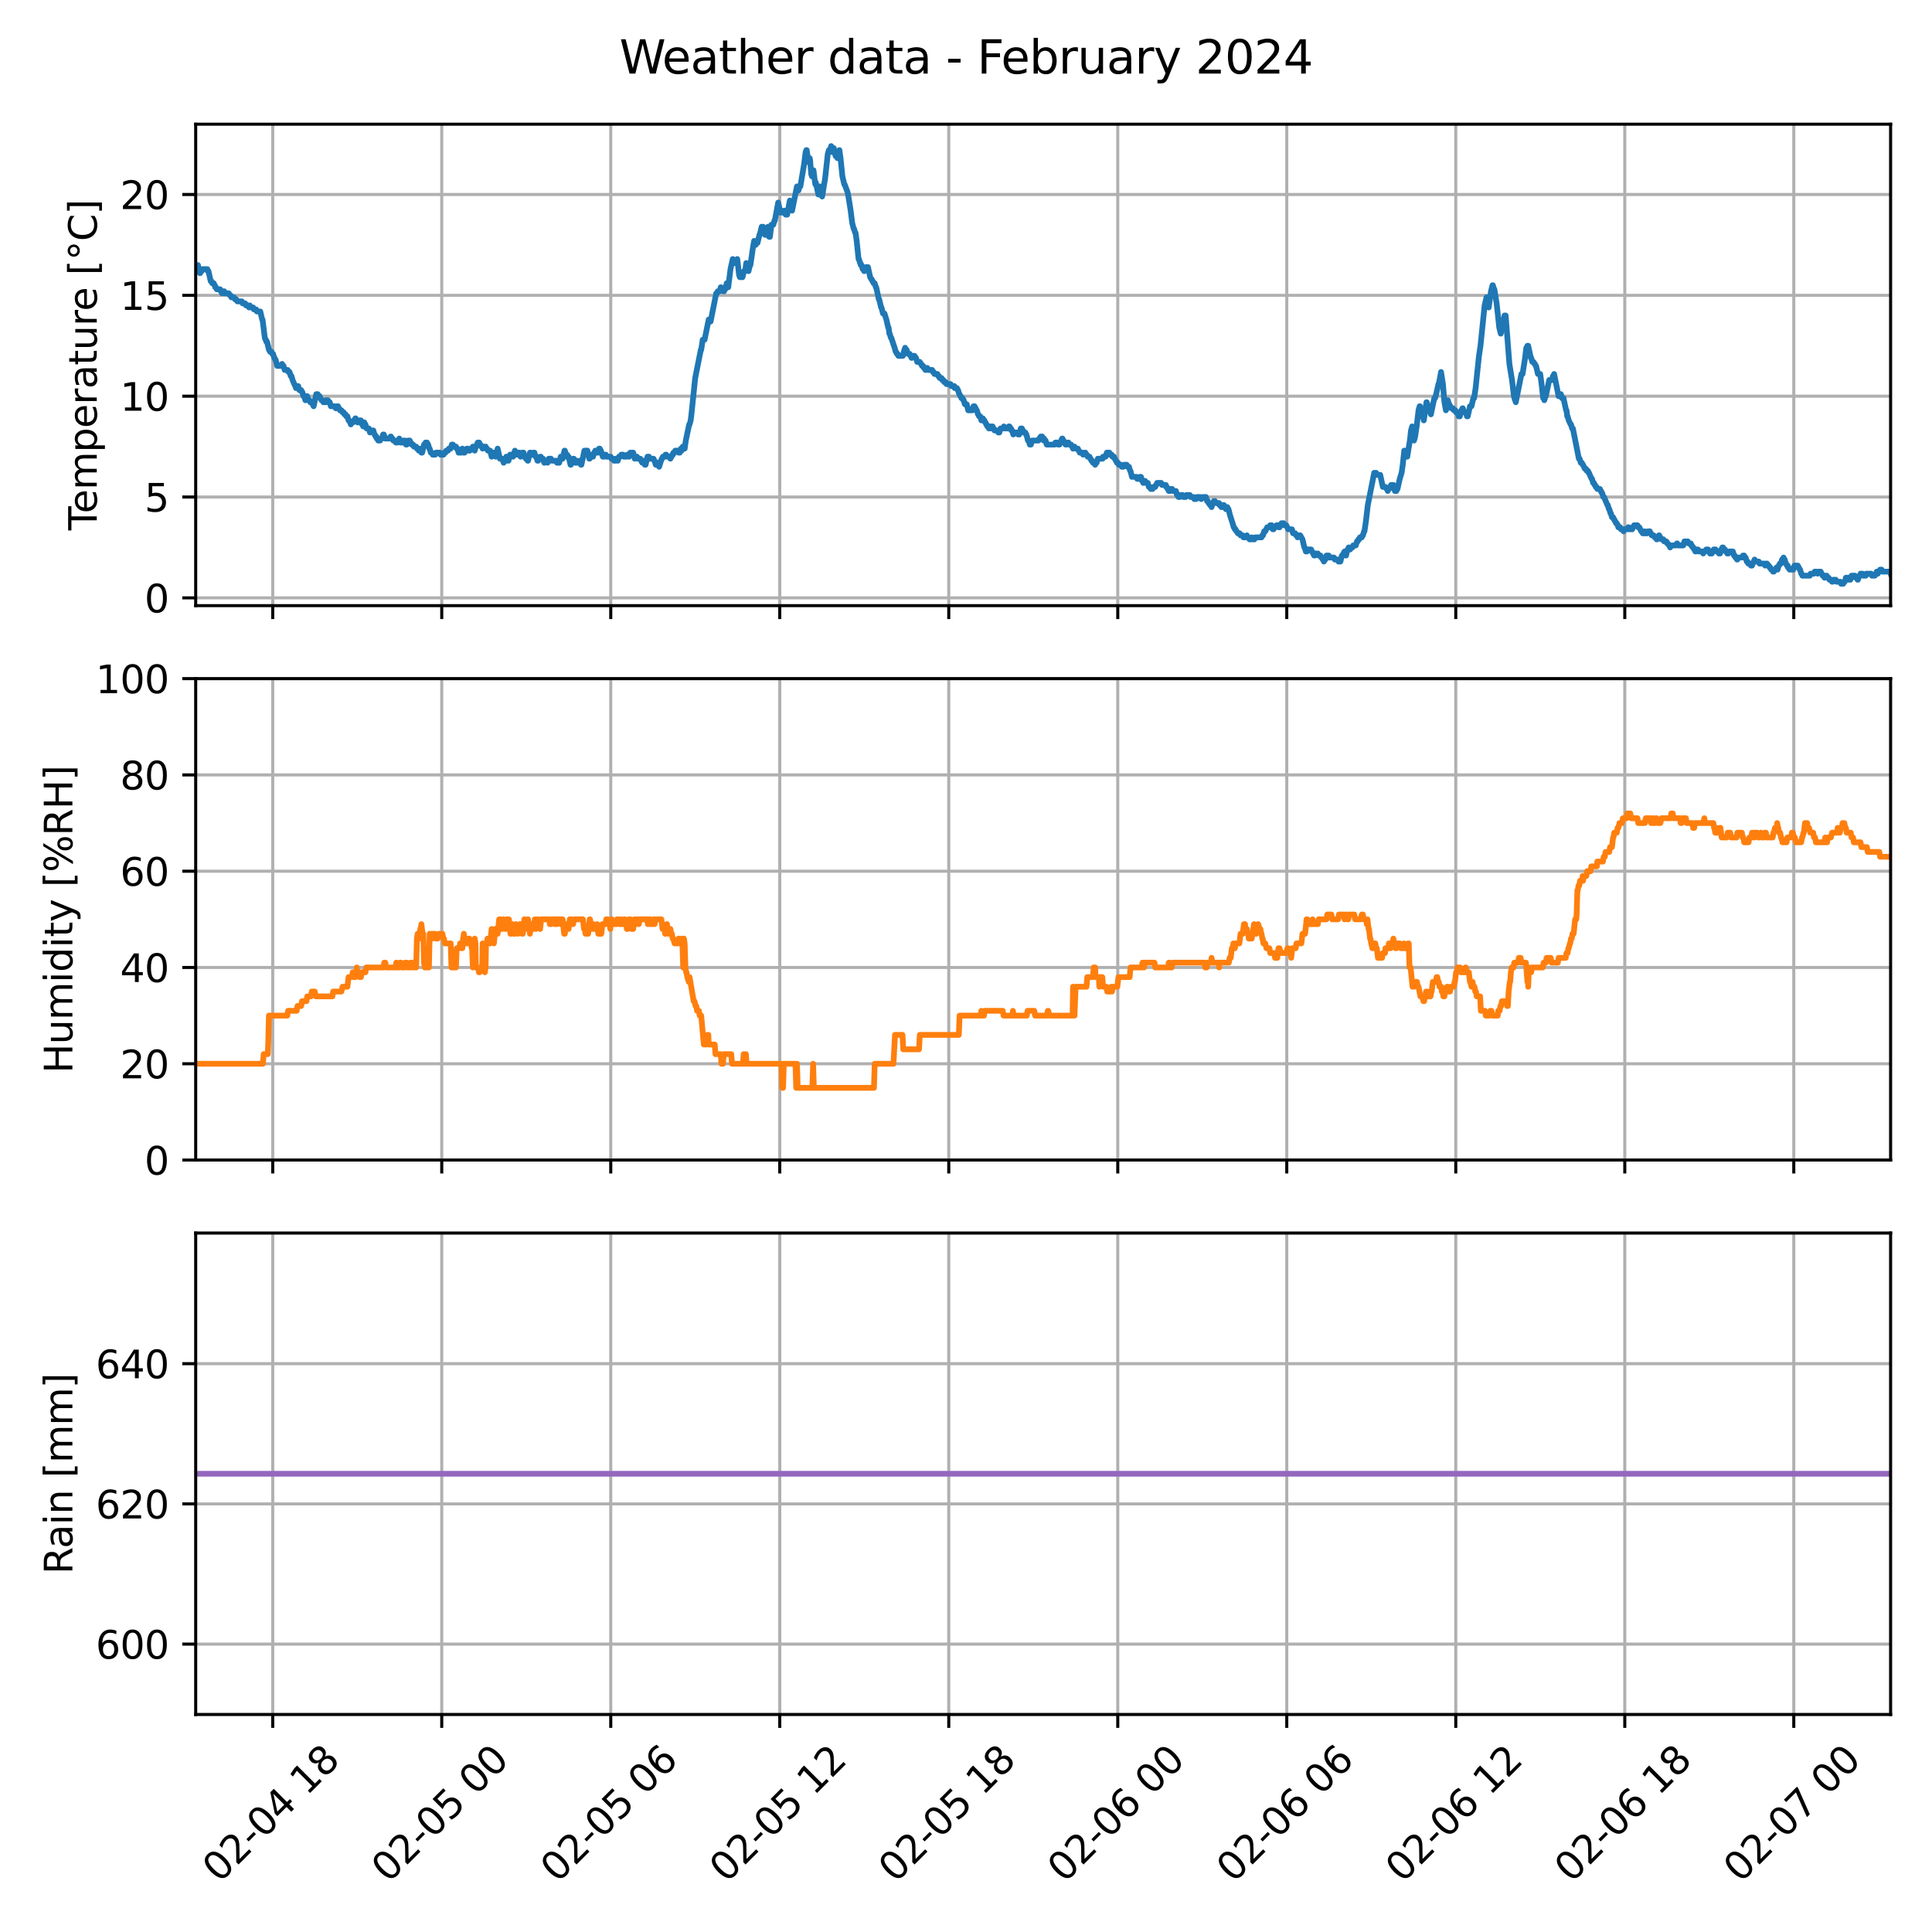 <?xml version="1.0" encoding="utf-8" standalone="no"?>
<!DOCTYPE svg PUBLIC "-//W3C//DTD SVG 1.1//EN"
  "http://www.w3.org/Graphics/SVG/1.1/DTD/svg11.dtd">
<svg xmlns:xlink="http://www.w3.org/1999/xlink" width="504pt" height="504pt" viewBox="0 0 504 504" xmlns="http://www.w3.org/2000/svg" version="1.1">
 <defs>
  <style type="text/css">*{stroke-linejoin: round; stroke-linecap: butt}</style>
 </defs>
 <g id="figure_1">
  <g id="patch_1">
   <path d="M 0 504 
L 504 504 
L 504 0 
L 0 0 
z
" style="fill: #ffffff"/>
  </g>
  <g id="axes_1">
   <g id="patch_2">
    <path d="M 51.05 157.992 
L 493.2 157.992 
L 493.2 32.4 
L 51.05 32.4 
z
" style="fill: #ffffff"/>
   </g>
   <g id="matplotlib.axis_1">
    <g id="xtick_1">
     <g id="line2d_1">
      <path d="M 71.15 157.992 
L 71.15 32.4 
" clip-path="url(#p56e250907c)" style="fill: none; stroke: #b0b0b0; stroke-width: 0.8; stroke-linecap: square"/>
     </g>
     <g id="line2d_2">
      <defs>
       <path id="md7476618a5" d="M 0 0 
L 0 3.5 
" style="stroke: #000000; stroke-width: 0.8"/>
      </defs>
      <g>
       <use xlink:href="#md7476618a5" x="71.15" y="157.992" style="stroke: #000000; stroke-width: 0.8"/>
      </g>
     </g>
    </g>
    <g id="xtick_2">
     <g id="line2d_3">
      <path d="M 115.238 157.992 
L 115.238 32.4 
" clip-path="url(#p56e250907c)" style="fill: none; stroke: #b0b0b0; stroke-width: 0.8; stroke-linecap: square"/>
     </g>
     <g id="line2d_4">
      <g>
       <use xlink:href="#md7476618a5" x="115.238" y="157.992" style="stroke: #000000; stroke-width: 0.8"/>
      </g>
     </g>
    </g>
    <g id="xtick_3">
     <g id="line2d_5">
      <path d="M 159.326 157.992 
L 159.326 32.4 
" clip-path="url(#p56e250907c)" style="fill: none; stroke: #b0b0b0; stroke-width: 0.8; stroke-linecap: square"/>
     </g>
     <g id="line2d_6">
      <g>
       <use xlink:href="#md7476618a5" x="159.326" y="157.992" style="stroke: #000000; stroke-width: 0.8"/>
      </g>
     </g>
    </g>
    <g id="xtick_4">
     <g id="line2d_7">
      <path d="M 203.415 157.992 
L 203.415 32.4 
" clip-path="url(#p56e250907c)" style="fill: none; stroke: #b0b0b0; stroke-width: 0.8; stroke-linecap: square"/>
     </g>
     <g id="line2d_8">
      <g>
       <use xlink:href="#md7476618a5" x="203.415" y="157.992" style="stroke: #000000; stroke-width: 0.8"/>
      </g>
     </g>
    </g>
    <g id="xtick_5">
     <g id="line2d_9">
      <path d="M 247.503 157.992 
L 247.503 32.4 
" clip-path="url(#p56e250907c)" style="fill: none; stroke: #b0b0b0; stroke-width: 0.8; stroke-linecap: square"/>
     </g>
     <g id="line2d_10">
      <g>
       <use xlink:href="#md7476618a5" x="247.503" y="157.992" style="stroke: #000000; stroke-width: 0.8"/>
      </g>
     </g>
    </g>
    <g id="xtick_6">
     <g id="line2d_11">
      <path d="M 291.591 157.992 
L 291.591 32.4 
" clip-path="url(#p56e250907c)" style="fill: none; stroke: #b0b0b0; stroke-width: 0.8; stroke-linecap: square"/>
     </g>
     <g id="line2d_12">
      <g>
       <use xlink:href="#md7476618a5" x="291.591" y="157.992" style="stroke: #000000; stroke-width: 0.8"/>
      </g>
     </g>
    </g>
    <g id="xtick_7">
     <g id="line2d_13">
      <path d="M 335.679 157.992 
L 335.679 32.4 
" clip-path="url(#p56e250907c)" style="fill: none; stroke: #b0b0b0; stroke-width: 0.8; stroke-linecap: square"/>
     </g>
     <g id="line2d_14">
      <g>
       <use xlink:href="#md7476618a5" x="335.679" y="157.992" style="stroke: #000000; stroke-width: 0.8"/>
      </g>
     </g>
    </g>
    <g id="xtick_8">
     <g id="line2d_15">
      <path d="M 379.767 157.992 
L 379.767 32.4 
" clip-path="url(#p56e250907c)" style="fill: none; stroke: #b0b0b0; stroke-width: 0.8; stroke-linecap: square"/>
     </g>
     <g id="line2d_16">
      <g>
       <use xlink:href="#md7476618a5" x="379.767" y="157.992" style="stroke: #000000; stroke-width: 0.8"/>
      </g>
     </g>
    </g>
    <g id="xtick_9">
     <g id="line2d_17">
      <path d="M 423.855 157.992 
L 423.855 32.4 
" clip-path="url(#p56e250907c)" style="fill: none; stroke: #b0b0b0; stroke-width: 0.8; stroke-linecap: square"/>
     </g>
     <g id="line2d_18">
      <g>
       <use xlink:href="#md7476618a5" x="423.855" y="157.992" style="stroke: #000000; stroke-width: 0.8"/>
      </g>
     </g>
    </g>
    <g id="xtick_10">
     <g id="line2d_19">
      <path d="M 467.943 157.992 
L 467.943 32.4 
" clip-path="url(#p56e250907c)" style="fill: none; stroke: #b0b0b0; stroke-width: 0.8; stroke-linecap: square"/>
     </g>
     <g id="line2d_20">
      <g>
       <use xlink:href="#md7476618a5" x="467.943" y="157.992" style="stroke: #000000; stroke-width: 0.8"/>
      </g>
     </g>
    </g>
   </g>
   <g id="matplotlib.axis_2">
    <g id="ytick_1">
     <g id="line2d_21">
      <path d="M 51.05 155.966 
L 493.2 155.966 
" clip-path="url(#p56e250907c)" style="fill: none; stroke: #b0b0b0; stroke-width: 0.8; stroke-linecap: square"/>
     </g>
     <g id="line2d_22">
      <defs>
       <path id="m13bfb5208b" d="M 0 0 
L -3.5 0 
" style="stroke: #000000; stroke-width: 0.8"/>
      </defs>
      <g>
       <use xlink:href="#m13bfb5208b" x="51.05" y="155.966" style="stroke: #000000; stroke-width: 0.8"/>
      </g>
     </g>
     <g id="text_1">
      <!-- 0 -->
      <g transform="translate(37.688 159.765) scale(0.1 -0.1)">
       <defs>
        <path id="DejaVuSans-30" d="M 2034 4250 
Q 1547 4250 1301 3770 
Q 1056 3291 1056 2328 
Q 1056 1369 1301 889 
Q 1547 409 2034 409 
Q 2525 409 2770 889 
Q 3016 1369 3016 2328 
Q 3016 3291 2770 3770 
Q 2525 4250 2034 4250 
z
M 2034 4750 
Q 2819 4750 3233 4129 
Q 3647 3509 3647 2328 
Q 3647 1150 3233 529 
Q 2819 -91 2034 -91 
Q 1250 -91 836 529 
Q 422 1150 422 2328 
Q 422 3509 836 4129 
Q 1250 4750 2034 4750 
z
" transform="scale(0.016)"/>
       </defs>
       <use xlink:href="#DejaVuSans-30"/>
      </g>
     </g>
    </g>
    <g id="ytick_2">
     <g id="line2d_23">
      <path d="M 51.05 129.658 
L 493.2 129.658 
" clip-path="url(#p56e250907c)" style="fill: none; stroke: #b0b0b0; stroke-width: 0.8; stroke-linecap: square"/>
     </g>
     <g id="line2d_24">
      <g>
       <use xlink:href="#m13bfb5208b" x="51.05" y="129.658" style="stroke: #000000; stroke-width: 0.8"/>
      </g>
     </g>
     <g id="text_2">
      <!-- 5 -->
      <g transform="translate(37.688 133.458) scale(0.1 -0.1)">
       <defs>
        <path id="DejaVuSans-35" d="M 691 4666 
L 3169 4666 
L 3169 4134 
L 1269 4134 
L 1269 2991 
Q 1406 3038 1543 3061 
Q 1681 3084 1819 3084 
Q 2600 3084 3056 2656 
Q 3513 2228 3513 1497 
Q 3513 744 3044 326 
Q 2575 -91 1722 -91 
Q 1428 -91 1123 -41 
Q 819 9 494 109 
L 494 744 
Q 775 591 1075 516 
Q 1375 441 1709 441 
Q 2250 441 2565 725 
Q 2881 1009 2881 1497 
Q 2881 1984 2565 2268 
Q 2250 2553 1709 2553 
Q 1456 2553 1204 2497 
Q 953 2441 691 2322 
L 691 4666 
z
" transform="scale(0.016)"/>
       </defs>
       <use xlink:href="#DejaVuSans-35"/>
      </g>
     </g>
    </g>
    <g id="ytick_3">
     <g id="line2d_25">
      <path d="M 51.05 103.351 
L 493.2 103.351 
" clip-path="url(#p56e250907c)" style="fill: none; stroke: #b0b0b0; stroke-width: 0.8; stroke-linecap: square"/>
     </g>
     <g id="line2d_26">
      <g>
       <use xlink:href="#m13bfb5208b" x="51.05" y="103.351" style="stroke: #000000; stroke-width: 0.8"/>
      </g>
     </g>
     <g id="text_3">
      <!-- 10 -->
      <g transform="translate(31.325 107.15) scale(0.1 -0.1)">
       <defs>
        <path id="DejaVuSans-31" d="M 794 531 
L 1825 531 
L 1825 4091 
L 703 3866 
L 703 4441 
L 1819 4666 
L 2450 4666 
L 2450 531 
L 3481 531 
L 3481 0 
L 794 0 
L 794 531 
z
" transform="scale(0.016)"/>
       </defs>
       <use xlink:href="#DejaVuSans-31"/>
       <use xlink:href="#DejaVuSans-30" x="63.623"/>
      </g>
     </g>
    </g>
    <g id="ytick_4">
     <g id="line2d_27">
      <path d="M 51.05 77.044 
L 493.2 77.044 
" clip-path="url(#p56e250907c)" style="fill: none; stroke: #b0b0b0; stroke-width: 0.8; stroke-linecap: square"/>
     </g>
     <g id="line2d_28">
      <g>
       <use xlink:href="#m13bfb5208b" x="51.05" y="77.044" style="stroke: #000000; stroke-width: 0.8"/>
      </g>
     </g>
     <g id="text_4">
      <!-- 15 -->
      <g transform="translate(31.325 80.843) scale(0.1 -0.1)">
       <use xlink:href="#DejaVuSans-31"/>
       <use xlink:href="#DejaVuSans-35" x="63.623"/>
      </g>
     </g>
    </g>
    <g id="ytick_5">
     <g id="line2d_29">
      <path d="M 51.05 50.736 
L 493.2 50.736 
" clip-path="url(#p56e250907c)" style="fill: none; stroke: #b0b0b0; stroke-width: 0.8; stroke-linecap: square"/>
     </g>
     <g id="line2d_30">
      <g>
       <use xlink:href="#m13bfb5208b" x="51.05" y="50.736" style="stroke: #000000; stroke-width: 0.8"/>
      </g>
     </g>
     <g id="text_5">
      <!-- 20 -->
      <g transform="translate(31.325 54.535) scale(0.1 -0.1)">
       <defs>
        <path id="DejaVuSans-32" d="M 1228 531 
L 3431 531 
L 3431 0 
L 469 0 
L 469 531 
Q 828 903 1448 1529 
Q 2069 2156 2228 2338 
Q 2531 2678 2651 2914 
Q 2772 3150 2772 3378 
Q 2772 3750 2511 3984 
Q 2250 4219 1831 4219 
Q 1534 4219 1204 4116 
Q 875 4013 500 3803 
L 500 4441 
Q 881 4594 1212 4672 
Q 1544 4750 1819 4750 
Q 2544 4750 2975 4387 
Q 3406 4025 3406 3419 
Q 3406 3131 3298 2873 
Q 3191 2616 2906 2266 
Q 2828 2175 2409 1742 
Q 1991 1309 1228 531 
z
" transform="scale(0.016)"/>
       </defs>
       <use xlink:href="#DejaVuSans-32"/>
       <use xlink:href="#DejaVuSans-30" x="63.623"/>
      </g>
     </g>
    </g>
    <g id="text_6">
     <!-- Temperature [°C] -->
     <g transform="translate(25.245 138.347) rotate(-90) scale(0.1 -0.1)">
      <defs>
       <path id="DejaVuSans-54" d="M -19 4666 
L 3928 4666 
L 3928 4134 
L 2272 4134 
L 2272 0 
L 1638 0 
L 1638 4134 
L -19 4134 
L -19 4666 
z
" transform="scale(0.016)"/>
       <path id="DejaVuSans-65" d="M 3597 1894 
L 3597 1613 
L 953 1613 
Q 991 1019 1311 708 
Q 1631 397 2203 397 
Q 2534 397 2845 478 
Q 3156 559 3463 722 
L 3463 178 
Q 3153 47 2828 -22 
Q 2503 -91 2169 -91 
Q 1331 -91 842 396 
Q 353 884 353 1716 
Q 353 2575 817 3079 
Q 1281 3584 2069 3584 
Q 2775 3584 3186 3129 
Q 3597 2675 3597 1894 
z
M 3022 2063 
Q 3016 2534 2758 2815 
Q 2500 3097 2075 3097 
Q 1594 3097 1305 2825 
Q 1016 2553 972 2059 
L 3022 2063 
z
" transform="scale(0.016)"/>
       <path id="DejaVuSans-6d" d="M 3328 2828 
Q 3544 3216 3844 3400 
Q 4144 3584 4550 3584 
Q 5097 3584 5394 3201 
Q 5691 2819 5691 2113 
L 5691 0 
L 5113 0 
L 5113 2094 
Q 5113 2597 4934 2840 
Q 4756 3084 4391 3084 
Q 3944 3084 3684 2787 
Q 3425 2491 3425 1978 
L 3425 0 
L 2847 0 
L 2847 2094 
Q 2847 2600 2669 2842 
Q 2491 3084 2119 3084 
Q 1678 3084 1418 2786 
Q 1159 2488 1159 1978 
L 1159 0 
L 581 0 
L 581 3500 
L 1159 3500 
L 1159 2956 
Q 1356 3278 1631 3431 
Q 1906 3584 2284 3584 
Q 2666 3584 2933 3390 
Q 3200 3197 3328 2828 
z
" transform="scale(0.016)"/>
       <path id="DejaVuSans-70" d="M 1159 525 
L 1159 -1331 
L 581 -1331 
L 581 3500 
L 1159 3500 
L 1159 2969 
Q 1341 3281 1617 3432 
Q 1894 3584 2278 3584 
Q 2916 3584 3314 3078 
Q 3713 2572 3713 1747 
Q 3713 922 3314 415 
Q 2916 -91 2278 -91 
Q 1894 -91 1617 61 
Q 1341 213 1159 525 
z
M 3116 1747 
Q 3116 2381 2855 2742 
Q 2594 3103 2138 3103 
Q 1681 3103 1420 2742 
Q 1159 2381 1159 1747 
Q 1159 1113 1420 752 
Q 1681 391 2138 391 
Q 2594 391 2855 752 
Q 3116 1113 3116 1747 
z
" transform="scale(0.016)"/>
       <path id="DejaVuSans-72" d="M 2631 2963 
Q 2534 3019 2420 3045 
Q 2306 3072 2169 3072 
Q 1681 3072 1420 2755 
Q 1159 2438 1159 1844 
L 1159 0 
L 581 0 
L 581 3500 
L 1159 3500 
L 1159 2956 
Q 1341 3275 1631 3429 
Q 1922 3584 2338 3584 
Q 2397 3584 2469 3576 
Q 2541 3569 2628 3553 
L 2631 2963 
z
" transform="scale(0.016)"/>
       <path id="DejaVuSans-61" d="M 2194 1759 
Q 1497 1759 1228 1600 
Q 959 1441 959 1056 
Q 959 750 1161 570 
Q 1363 391 1709 391 
Q 2188 391 2477 730 
Q 2766 1069 2766 1631 
L 2766 1759 
L 2194 1759 
z
M 3341 1997 
L 3341 0 
L 2766 0 
L 2766 531 
Q 2569 213 2275 61 
Q 1981 -91 1556 -91 
Q 1019 -91 701 211 
Q 384 513 384 1019 
Q 384 1609 779 1909 
Q 1175 2209 1959 2209 
L 2766 2209 
L 2766 2266 
Q 2766 2663 2505 2880 
Q 2244 3097 1772 3097 
Q 1472 3097 1187 3025 
Q 903 2953 641 2809 
L 641 3341 
Q 956 3463 1253 3523 
Q 1550 3584 1831 3584 
Q 2591 3584 2966 3190 
Q 3341 2797 3341 1997 
z
" transform="scale(0.016)"/>
       <path id="DejaVuSans-74" d="M 1172 4494 
L 1172 3500 
L 2356 3500 
L 2356 3053 
L 1172 3053 
L 1172 1153 
Q 1172 725 1289 603 
Q 1406 481 1766 481 
L 2356 481 
L 2356 0 
L 1766 0 
Q 1100 0 847 248 
Q 594 497 594 1153 
L 594 3053 
L 172 3053 
L 172 3500 
L 594 3500 
L 594 4494 
L 1172 4494 
z
" transform="scale(0.016)"/>
       <path id="DejaVuSans-75" d="M 544 1381 
L 544 3500 
L 1119 3500 
L 1119 1403 
Q 1119 906 1312 657 
Q 1506 409 1894 409 
Q 2359 409 2629 706 
Q 2900 1003 2900 1516 
L 2900 3500 
L 3475 3500 
L 3475 0 
L 2900 0 
L 2900 538 
Q 2691 219 2414 64 
Q 2138 -91 1772 -91 
Q 1169 -91 856 284 
Q 544 659 544 1381 
z
M 1991 3584 
L 1991 3584 
z
" transform="scale(0.016)"/>
       <path id="DejaVuSans-20" transform="scale(0.016)"/>
       <path id="DejaVuSans-5b" d="M 550 4863 
L 1875 4863 
L 1875 4416 
L 1125 4416 
L 1125 -397 
L 1875 -397 
L 1875 -844 
L 550 -844 
L 550 4863 
z
" transform="scale(0.016)"/>
       <path id="DejaVuSans-b0" d="M 1600 4347 
Q 1350 4347 1178 4173 
Q 1006 4000 1006 3750 
Q 1006 3503 1178 3333 
Q 1350 3163 1600 3163 
Q 1850 3163 2022 3333 
Q 2194 3503 2194 3750 
Q 2194 3997 2020 4172 
Q 1847 4347 1600 4347 
z
M 1600 4750 
Q 1800 4750 1984 4673 
Q 2169 4597 2303 4453 
Q 2447 4313 2519 4134 
Q 2591 3956 2591 3750 
Q 2591 3338 2302 3052 
Q 2013 2766 1594 2766 
Q 1172 2766 890 3047 
Q 609 3328 609 3750 
Q 609 4169 896 4459 
Q 1184 4750 1600 4750 
z
" transform="scale(0.016)"/>
       <path id="DejaVuSans-43" d="M 4122 4306 
L 4122 3641 
Q 3803 3938 3442 4084 
Q 3081 4231 2675 4231 
Q 1875 4231 1450 3742 
Q 1025 3253 1025 2328 
Q 1025 1406 1450 917 
Q 1875 428 2675 428 
Q 3081 428 3442 575 
Q 3803 722 4122 1019 
L 4122 359 
Q 3791 134 3420 21 
Q 3050 -91 2638 -91 
Q 1578 -91 968 557 
Q 359 1206 359 2328 
Q 359 3453 968 4101 
Q 1578 4750 2638 4750 
Q 3056 4750 3426 4639 
Q 3797 4528 4122 4306 
z
" transform="scale(0.016)"/>
       <path id="DejaVuSans-5d" d="M 1947 4863 
L 1947 -844 
L 622 -844 
L 622 -397 
L 1369 -397 
L 1369 4416 
L 622 4416 
L 622 4863 
L 1947 4863 
z
" transform="scale(0.016)"/>
      </defs>
      <use xlink:href="#DejaVuSans-54"/>
      <use xlink:href="#DejaVuSans-65" x="44.084"/>
      <use xlink:href="#DejaVuSans-6d" x="105.607"/>
      <use xlink:href="#DejaVuSans-70" x="203.02"/>
      <use xlink:href="#DejaVuSans-65" x="266.496"/>
      <use xlink:href="#DejaVuSans-72" x="328.02"/>
      <use xlink:href="#DejaVuSans-61" x="369.133"/>
      <use xlink:href="#DejaVuSans-74" x="430.412"/>
      <use xlink:href="#DejaVuSans-75" x="469.621"/>
      <use xlink:href="#DejaVuSans-72" x="533"/>
      <use xlink:href="#DejaVuSans-65" x="571.863"/>
      <use xlink:href="#DejaVuSans-20" x="633.387"/>
      <use xlink:href="#DejaVuSans-5b" x="665.174"/>
      <use xlink:href="#DejaVuSans-b0" x="704.188"/>
      <use xlink:href="#DejaVuSans-43" x="754.188"/>
      <use xlink:href="#DejaVuSans-5d" x="824.012"/>
     </g>
    </g>
   </g>
   <g id="line2d_31">
    <path d="M 51.05 69.151 
L 51.638 69.151 
L 52.128 71.256 
L 52.226 71.256 
L 52.422 70.73 
L 52.618 70.73 
L 52.814 70.204 
L 54.087 70.204 
L 54.185 70.73 
L 54.382 70.73 
L 54.969 73.361 
L 55.165 73.361 
L 55.361 73.887 
L 55.753 73.887 
L 55.949 74.413 
L 56.047 74.413 
L 56.145 74.939 
L 56.341 74.939 
L 56.536 75.465 
L 57.418 75.465 
L 57.614 75.991 
L 57.81 75.991 
L 57.908 76.518 
L 58.202 75.991 
L 58.496 75.991 
L 58.692 76.518 
L 59.672 76.518 
L 59.965 77.044 
L 60.162 77.044 
L 60.358 77.57 
L 61.043 77.57 
L 61.337 78.096 
L 61.632 78.096 
L 61.925 78.622 
L 63.101 78.622 
L 63.297 79.148 
L 63.982 79.148 
L 64.178 79.674 
L 64.766 79.674 
L 64.962 80.201 
L 65.158 79.674 
L 65.355 80.201 
L 66.04 80.201 
L 66.236 80.727 
L 66.824 80.727 
L 67.02 81.253 
L 67.901 81.253 
L 68.392 83.357 
L 68.489 83.357 
L 68.685 84.936 
L 69.078 88.093 
L 69.273 88.619 
L 69.371 88.619 
L 69.469 89.145 
L 69.665 89.145 
L 70.155 91.25 
L 70.252 91.25 
L 70.448 91.776 
L 70.841 91.776 
L 71.036 92.302 
L 71.232 92.302 
L 71.526 93.354 
L 71.624 93.354 
L 71.82 93.88 
L 71.918 93.88 
L 72.31 95.459 
L 73.486 95.459 
L 73.584 94.933 
L 73.682 95.459 
L 73.975 95.459 
L 74.27 96.511 
L 75.053 96.511 
L 75.249 97.037 
L 75.543 97.037 
L 75.837 98.09 
L 76.033 98.09 
L 76.327 99.142 
L 77.013 100.72 
L 77.111 100.72 
L 77.209 101.246 
L 77.405 100.72 
L 77.797 100.72 
L 78.09 101.773 
L 78.58 101.773 
L 78.776 102.299 
L 78.874 102.299 
L 79.168 103.351 
L 79.364 103.351 
L 79.658 104.403 
L 79.756 104.403 
L 79.952 103.351 
L 80.148 103.351 
L 80.442 104.403 
L 80.736 104.403 
L 80.932 104.929 
L 81.324 104.929 
L 81.52 105.456 
L 81.617 105.456 
L 81.814 105.982 
L 82.499 102.825 
L 82.891 102.825 
L 83.087 103.351 
L 83.381 103.351 
L 83.577 103.877 
L 83.871 104.403 
L 84.165 104.403 
L 84.36 104.929 
L 84.851 104.929 
L 85.047 104.403 
L 85.144 104.403 
L 85.242 104.929 
L 85.438 104.403 
L 85.537 104.403 
L 85.83 104.929 
L 86.026 104.929 
L 86.32 105.982 
L 87.3 105.982 
L 87.594 106.508 
L 87.692 106.508 
L 87.887 105.982 
L 88.182 105.982 
L 88.378 106.508 
L 88.475 106.508 
L 88.671 107.034 
L 89.063 107.034 
L 89.357 107.56 
L 89.651 107.56 
L 89.847 108.086 
L 90.141 108.086 
L 90.337 108.613 
L 90.631 108.613 
L 90.925 109.665 
L 91.023 109.665 
L 91.317 110.191 
L 91.414 110.191 
L 91.513 110.717 
L 91.709 110.191 
L 92.1 110.191 
L 92.296 109.665 
L 92.492 109.665 
L 92.689 109.139 
L 92.786 109.139 
L 93.276 110.191 
L 93.472 110.191 
L 93.668 109.665 
L 94.158 109.665 
L 94.452 110.717 
L 94.648 110.717 
L 94.746 111.243 
L 95.04 110.191 
L 95.236 110.717 
L 95.333 110.717 
L 95.627 111.769 
L 96.215 111.769 
L 96.51 112.822 
L 96.803 112.296 
L 97.391 112.296 
L 97.685 113.348 
L 97.783 113.348 
L 97.979 113.874 
L 98.175 113.874 
L 98.273 114.4 
L 98.469 114.4 
L 98.664 114.926 
L 99.154 114.926 
L 99.35 114.4 
L 99.644 114.4 
L 99.938 113.348 
L 100.134 113.348 
L 100.428 114.4 
L 101.702 114.4 
L 101.898 113.874 
L 101.995 113.874 
L 102.29 114.4 
L 102.387 114.4 
L 102.583 114.926 
L 103.073 114.926 
L 103.269 115.452 
L 103.661 115.452 
L 103.759 114.926 
L 103.956 114.926 
L 104.151 114.4 
L 104.445 115.452 
L 105.033 115.452 
L 105.229 114.926 
L 105.621 114.926 
L 105.914 115.979 
L 106.11 115.979 
L 106.405 114.926 
L 106.894 114.926 
L 107.09 115.452 
L 107.188 115.452 
L 107.384 115.979 
L 107.776 115.979 
L 107.972 116.505 
L 108.56 116.505 
L 108.756 117.031 
L 109.049 117.031 
L 109.245 117.557 
L 109.344 117.557 
L 109.442 117.031 
L 109.932 118.083 
L 110.127 118.083 
L 110.617 115.979 
L 110.813 115.979 
L 111.009 115.452 
L 111.401 115.452 
L 111.597 115.979 
L 111.695 115.979 
L 111.989 117.031 
L 112.087 117.031 
L 112.381 118.083 
L 112.675 118.083 
L 112.871 118.609 
L 113.556 118.609 
L 113.752 118.083 
L 114.732 118.083 
L 114.928 118.609 
L 115.712 118.609 
L 115.908 118.083 
L 116.202 118.083 
L 116.398 117.557 
L 116.888 117.557 
L 117.083 117.031 
L 117.573 117.031 
L 117.867 115.979 
L 118.161 115.979 
L 118.357 116.505 
L 118.945 116.505 
L 119.141 117.031 
L 119.337 117.031 
L 119.631 118.083 
L 120.317 118.083 
L 120.61 117.031 
L 120.905 118.083 
L 121.198 118.083 
L 121.394 117.557 
L 121.59 117.557 
L 121.786 117.031 
L 122.08 117.031 
L 122.178 117.557 
L 122.57 117.557 
L 122.864 117.031 
L 123.158 117.031 
L 123.353 116.505 
L 123.549 117.031 
L 123.745 117.031 
L 123.844 117.557 
L 124.138 116.505 
L 124.627 115.452 
L 125.019 115.452 
L 125.215 115.979 
L 125.313 115.979 
L 125.509 116.505 
L 125.803 116.505 
L 125.901 117.031 
L 126.195 116.505 
L 126.685 116.505 
L 126.783 117.031 
L 127.076 117.031 
L 127.272 117.557 
L 127.861 117.557 
L 128.252 119.135 
L 128.546 118.083 
L 129.036 118.083 
L 129.33 119.135 
L 129.82 117.031 
L 130.408 119.662 
L 130.995 119.662 
L 131.387 120.714 
L 132.073 119.135 
L 132.367 120.188 
L 132.661 120.188 
L 133.053 118.609 
L 133.641 118.609 
L 133.837 119.135 
L 134.13 118.083 
L 134.229 118.083 
L 134.326 117.557 
L 134.522 118.083 
L 134.621 118.083 
L 134.817 118.609 
L 135.013 118.083 
L 135.502 118.083 
L 135.796 119.135 
L 135.894 119.135 
L 136.188 118.083 
L 136.58 118.083 
L 136.874 119.135 
L 136.972 119.135 
L 137.168 119.662 
L 137.462 119.662 
L 137.657 120.188 
L 137.756 120.188 
L 138.245 118.083 
L 138.539 118.083 
L 138.735 118.609 
L 139.029 118.609 
L 139.225 118.083 
L 139.421 118.083 
L 139.715 119.135 
L 139.911 119.135 
L 140.205 120.188 
L 140.401 120.188 
L 140.597 119.662 
L 140.891 119.135 
L 141.087 119.135 
L 141.283 119.662 
L 141.675 119.662 
L 141.968 120.714 
L 142.067 120.714 
L 142.262 120.188 
L 142.557 120.188 
L 142.85 120.714 
L 143.144 119.662 
L 143.732 119.662 
L 143.928 120.188 
L 145.103 120.188 
L 145.299 120.714 
L 145.887 120.714 
L 146.28 119.135 
L 146.377 119.135 
L 146.573 119.662 
L 146.769 119.662 
L 147.259 117.557 
L 147.357 117.557 
L 147.651 118.609 
L 147.749 118.609 
L 147.847 119.135 
L 147.945 118.609 
L 148.043 119.135 
L 148.337 119.135 
L 148.826 121.24 
L 148.925 121.24 
L 149.218 120.188 
L 149.317 120.188 
L 149.512 119.662 
L 149.708 119.662 
L 150.003 120.714 
L 150.296 120.714 
L 150.492 120.188 
L 150.688 120.714 
L 151.178 120.714 
L 151.276 120.188 
L 151.57 121.24 
L 151.668 121.24 
L 152.452 117.557 
L 153.235 117.557 
L 153.726 119.662 
L 153.823 119.662 
L 154.019 119.135 
L 154.215 119.135 
L 154.411 118.609 
L 154.607 119.135 
L 154.705 119.135 
L 154.999 118.083 
L 155.097 118.083 
L 155.293 117.557 
L 155.391 117.557 
L 155.586 118.083 
L 155.979 118.083 
L 156.272 117.031 
L 156.468 117.031 
L 156.664 117.557 
L 156.763 117.557 
L 157.056 118.609 
L 157.154 118.609 
L 157.253 119.135 
L 157.546 119.135 
L 157.742 118.609 
L 158.036 118.609 
L 158.232 119.135 
L 159.309 119.135 
L 159.506 119.662 
L 159.995 119.662 
L 160.191 120.188 
L 160.485 120.188 
L 160.681 119.662 
L 160.779 119.662 
L 160.976 120.188 
L 161.171 120.188 
L 161.465 119.135 
L 161.857 119.135 
L 162.053 118.609 
L 162.542 118.609 
L 162.738 119.135 
L 163.424 119.135 
L 163.62 118.609 
L 163.816 118.609 
L 164.012 119.135 
L 164.11 119.135 
L 164.404 118.083 
L 164.502 118.083 
L 164.699 118.609 
L 164.894 118.083 
L 165.188 118.083 
L 165.58 119.662 
L 165.776 119.135 
L 166.168 119.135 
L 166.364 119.662 
L 167.049 119.662 
L 167.245 120.188 
L 167.539 120.714 
L 167.833 120.714 
L 168.029 120.188 
L 168.225 121.24 
L 168.421 121.24 
L 168.911 119.135 
L 169.303 119.135 
L 169.499 119.662 
L 170.479 119.662 
L 170.674 120.188 
L 170.772 120.188 
L 171.066 121.24 
L 171.458 121.24 
L 171.654 120.714 
L 171.948 121.766 
L 172.438 120.188 
L 172.634 119.662 
L 172.732 119.662 
L 172.928 119.135 
L 173.418 119.135 
L 173.614 118.609 
L 173.81 118.609 
L 174.005 119.135 
L 174.789 119.135 
L 174.887 119.662 
L 175.083 119.135 
L 175.181 119.135 
L 175.377 118.609 
L 175.573 118.609 
L 175.672 118.083 
L 175.965 118.083 
L 176.161 117.557 
L 176.846 117.557 
L 177.042 118.083 
L 177.337 118.083 
L 177.631 117.031 
L 177.728 117.031 
L 177.826 117.557 
L 178.12 116.505 
L 178.316 116.505 
L 178.512 117.031 
L 178.61 117.031 
L 178.904 114.926 
L 179.786 110.717 
L 179.884 110.717 
L 180.178 109.665 
L 180.373 108.086 
L 181.353 98.616 
L 182.823 91.25 
L 182.921 91.25 
L 183.313 88.619 
L 183.803 88.619 
L 184.881 83.357 
L 185.076 83.357 
L 185.272 83.884 
L 185.37 83.884 
L 186.84 76.518 
L 187.036 76.518 
L 187.231 75.991 
L 187.722 75.991 
L 188.015 74.939 
L 188.114 74.939 
L 188.31 75.465 
L 188.506 75.465 
L 188.701 75.991 
L 188.897 75.991 
L 189.093 75.465 
L 189.191 75.465 
L 189.583 73.887 
L 189.877 74.939 
L 189.975 74.939 
L 190.171 73.361 
L 190.563 70.204 
L 191.15 67.573 
L 191.445 68.625 
L 191.641 68.625 
L 191.738 68.099 
L 191.934 68.625 
L 192.13 68.099 
L 192.327 67.573 
L 192.816 71.782 
L 193.012 72.308 
L 193.208 72.308 
L 193.404 71.782 
L 193.6 72.308 
L 193.698 72.308 
L 194.09 70.73 
L 194.384 70.73 
L 194.677 68.625 
L 194.776 69.151 
L 194.873 69.151 
L 195.265 70.73 
L 195.657 69.151 
L 195.755 69.151 
L 196.147 66.521 
L 196.441 64.416 
L 196.735 62.838 
L 197.029 63.89 
L 197.127 63.89 
L 197.323 62.838 
L 197.519 63.364 
L 197.617 63.364 
L 198.107 61.259 
L 198.204 61.259 
L 198.695 59.155 
L 199.087 59.155 
L 199.577 61.259 
L 199.87 61.259 
L 200.36 59.155 
L 200.654 61.785 
L 200.85 61.785 
L 201.046 60.207 
L 201.242 58.628 
L 201.731 58.628 
L 202.026 57.576 
L 202.123 57.576 
L 203.005 52.841 
L 203.593 55.472 
L 203.789 54.945 
L 203.887 54.945 
L 204.083 55.472 
L 204.573 55.472 
L 204.67 54.945 
L 204.965 55.998 
L 205.357 55.998 
L 206.042 52.315 
L 206.63 54.945 
L 207.904 48.632 
L 208.002 48.632 
L 208.296 49.684 
L 208.589 48.632 
L 208.786 48.632 
L 209.765 42.844 
L 210.157 39.687 
L 210.353 39.161 
L 210.451 39.161 
L 210.745 41.266 
L 210.941 42.318 
L 211.235 41.266 
L 211.333 41.792 
L 211.627 45.475 
L 211.823 46.001 
L 211.92 46.001 
L 212.215 44.422 
L 212.606 47.579 
L 212.704 48.106 
L 212.803 47.579 
L 213.488 50.736 
L 213.586 50.736 
L 213.88 48.632 
L 213.978 49.158 
L 214.468 51.262 
L 215.251 46.527 
L 215.938 40.213 
L 216.232 39.161 
L 216.525 39.161 
L 216.819 38.109 
L 217.113 39.687 
L 217.407 38.635 
L 217.505 38.635 
L 217.995 40.739 
L 218.093 40.739 
L 218.191 40.213 
L 218.485 41.266 
L 218.974 39.161 
L 219.269 41.266 
L 219.759 46.001 
L 220.248 48.106 
L 220.346 48.106 
L 221.13 50.21 
L 221.326 51.262 
L 221.913 54.945 
L 222.305 58.102 
L 222.697 59.681 
L 222.796 59.681 
L 223.089 60.733 
L 223.188 60.733 
L 223.482 62.838 
L 223.971 67.573 
L 224.069 67.573 
L 224.363 68.625 
L 224.461 68.625 
L 224.559 69.151 
L 224.755 69.151 
L 225.049 70.204 
L 225.245 70.204 
L 225.44 70.73 
L 225.636 70.204 
L 225.735 70.204 
L 225.931 69.678 
L 226.42 69.678 
L 227.008 72.308 
L 227.302 72.834 
L 227.4 72.834 
L 227.596 73.361 
L 227.694 73.361 
L 227.89 73.887 
L 228.184 73.887 
L 228.478 74.939 
L 228.576 74.939 
L 229.262 78.096 
L 229.359 78.096 
L 229.85 80.201 
L 229.947 80.201 
L 230.339 81.779 
L 230.732 81.779 
L 231.221 83.357 
L 231.711 85.462 
L 231.809 85.462 
L 232.005 87.04 
L 232.103 87.04 
L 232.397 88.093 
L 232.494 88.093 
L 233.377 90.723 
L 233.67 91.776 
L 233.768 91.776 
L 233.964 92.302 
L 234.16 92.302 
L 234.356 92.828 
L 235.532 92.828 
L 235.924 91.25 
L 236.021 91.25 
L 236.12 90.723 
L 236.217 91.25 
L 236.511 91.25 
L 236.805 92.302 
L 237.295 92.302 
L 237.491 92.828 
L 237.589 92.828 
L 237.785 93.354 
L 237.883 93.354 
L 237.981 92.828 
L 238.569 92.828 
L 238.765 93.354 
L 238.961 93.354 
L 239.255 94.407 
L 239.941 94.407 
L 240.235 94.933 
L 240.332 94.933 
L 240.528 95.459 
L 240.822 95.459 
L 241.018 95.985 
L 241.214 95.985 
L 241.41 96.511 
L 241.508 96.511 
L 241.704 95.985 
L 241.901 95.985 
L 242.096 96.511 
L 243.174 96.511 
L 243.37 97.037 
L 243.566 97.037 
L 243.761 97.563 
L 244.545 97.563 
L 244.741 98.09 
L 244.937 98.09 
L 245.133 98.616 
L 245.623 98.616 
L 245.819 99.142 
L 246.113 99.142 
L 246.309 99.668 
L 246.701 99.668 
L 246.897 100.194 
L 247.974 100.194 
L 248.17 100.72 
L 248.954 100.72 
L 249.052 101.246 
L 249.64 101.246 
L 249.836 101.773 
L 249.933 101.773 
L 250.228 102.825 
L 250.325 102.825 
L 250.521 103.351 
L 250.62 103.351 
L 250.815 103.877 
L 251.109 103.877 
L 251.305 104.403 
L 251.403 104.403 
L 251.697 105.456 
L 252.187 105.456 
L 252.579 107.034 
L 253.656 107.034 
L 253.951 105.982 
L 254.244 105.982 
L 254.44 106.508 
L 254.539 106.508 
L 254.637 107.034 
L 254.832 107.034 
L 255.126 108.086 
L 255.224 108.086 
L 255.42 108.613 
L 255.714 108.613 
L 256.008 109.665 
L 256.302 109.665 
L 256.4 109.139 
L 256.694 109.665 
L 256.792 109.665 
L 256.987 110.191 
L 257.086 110.191 
L 257.282 110.717 
L 257.379 110.717 
L 257.575 111.243 
L 257.87 111.243 
L 257.967 111.769 
L 258.163 111.243 
L 258.261 111.243 
L 258.36 111.769 
L 258.555 111.243 
L 258.947 111.243 
L 259.143 111.769 
L 259.241 111.769 
L 259.437 112.296 
L 260.123 112.296 
L 260.417 112.822 
L 260.71 112.822 
L 261.005 111.769 
L 261.69 111.769 
L 261.886 111.243 
L 262.18 111.769 
L 263.062 111.769 
L 263.16 111.243 
L 263.258 111.769 
L 263.356 111.243 
L 263.552 111.769 
L 263.748 111.769 
L 263.846 112.296 
L 264.041 112.296 
L 264.336 113.348 
L 264.532 112.822 
L 265.413 112.822 
L 265.609 113.348 
L 265.903 113.348 
L 266.295 111.769 
L 266.589 111.769 
L 266.785 112.296 
L 266.883 112.296 
L 267.079 112.822 
L 267.471 112.822 
L 267.666 113.348 
L 267.764 113.348 
L 268.156 114.926 
L 268.352 114.926 
L 268.646 115.979 
L 268.94 115.979 
L 269.234 114.926 
L 270.9 114.926 
L 271.095 114.4 
L 271.292 114.4 
L 271.487 113.874 
L 271.879 113.874 
L 272.075 114.4 
L 272.174 114.4 
L 272.271 114.926 
L 272.369 114.4 
L 272.565 114.926 
L 272.761 114.926 
L 273.056 115.979 
L 275.113 115.979 
L 275.309 115.452 
L 275.798 115.452 
L 275.994 115.979 
L 276.386 115.979 
L 276.582 115.452 
L 277.072 114.4 
L 277.17 114.4 
L 277.366 114.926 
L 277.464 114.926 
L 277.66 115.452 
L 277.954 115.979 
L 278.248 115.979 
L 278.444 115.452 
L 278.737 115.452 
L 278.933 115.979 
L 279.424 115.979 
L 279.619 116.505 
L 279.816 116.505 
L 279.913 117.031 
L 280.109 116.505 
L 280.305 116.505 
L 280.599 117.031 
L 281.187 117.031 
L 281.383 117.557 
L 281.481 117.557 
L 281.677 118.083 
L 282.265 118.083 
L 282.559 118.609 
L 282.755 118.083 
L 283.147 118.083 
L 283.342 118.609 
L 283.538 118.609 
L 283.734 119.135 
L 284.224 119.135 
L 284.42 119.662 
L 284.518 119.662 
L 284.714 120.188 
L 284.91 120.188 
L 285.106 120.714 
L 285.595 120.714 
L 285.694 121.24 
L 285.791 120.714 
L 286.085 120.714 
L 286.379 119.662 
L 287.653 119.662 
L 287.752 119.135 
L 288.437 119.135 
L 288.731 118.083 
L 289.417 118.083 
L 289.514 118.609 
L 290.005 118.609 
L 290.2 119.135 
L 290.592 119.135 
L 290.788 119.662 
L 290.886 119.662 
L 291.082 120.188 
L 291.18 120.188 
L 291.376 120.714 
L 291.67 120.714 
L 291.866 121.24 
L 292.454 121.24 
L 292.649 121.766 
L 293.041 121.766 
L 293.237 121.24 
L 293.923 121.24 
L 294.119 121.766 
L 294.511 121.766 
L 294.805 122.819 
L 294.903 122.819 
L 295.295 124.397 
L 296.471 124.397 
L 296.666 124.923 
L 297.156 124.923 
L 297.352 124.397 
L 297.646 124.397 
L 297.94 125.449 
L 298.038 125.449 
L 298.234 125.975 
L 298.43 125.975 
L 298.626 125.449 
L 298.724 125.449 
L 299.018 125.975 
L 299.41 125.975 
L 299.703 127.028 
L 299.998 127.028 
L 300.194 127.554 
L 300.684 127.554 
L 300.879 127.028 
L 301.369 127.028 
L 301.565 126.502 
L 301.663 126.502 
L 301.859 125.975 
L 302.937 125.975 
L 303.133 126.502 
L 304.113 126.502 
L 304.21 127.028 
L 304.407 127.028 
L 304.602 127.554 
L 304.7 127.554 
L 304.896 128.08 
L 305.288 128.08 
L 305.484 127.554 
L 305.778 127.554 
L 305.974 128.08 
L 306.758 128.08 
L 307.052 129.132 
L 307.248 129.132 
L 307.443 129.658 
L 307.737 129.658 
L 307.933 129.132 
L 308.521 129.132 
L 308.717 129.658 
L 309.305 129.658 
L 309.501 129.132 
L 310.383 129.132 
L 310.579 129.658 
L 311.363 129.658 
L 311.559 130.185 
L 312.048 130.185 
L 312.244 129.658 
L 313.126 129.658 
L 313.322 130.185 
L 313.42 130.185 
L 313.714 129.658 
L 314.595 129.658 
L 314.89 130.711 
L 315.086 130.711 
L 315.282 131.237 
L 315.38 131.237 
L 315.673 131.763 
L 315.869 131.763 
L 316.065 132.289 
L 316.359 131.237 
L 316.457 131.237 
L 316.653 130.711 
L 316.947 130.711 
L 317.143 131.237 
L 318.025 131.237 
L 318.122 131.763 
L 318.416 131.763 
L 318.612 132.289 
L 318.808 132.289 
L 319.004 131.763 
L 319.298 131.763 
L 319.494 132.289 
L 319.592 132.289 
L 319.788 132.815 
L 319.984 132.815 
L 320.18 132.289 
L 320.376 132.815 
L 320.474 132.815 
L 320.866 134.394 
L 321.552 136.498 
L 321.845 137.551 
L 321.944 137.551 
L 322.139 138.077 
L 322.335 138.077 
L 322.531 138.603 
L 322.629 138.603 
L 322.923 139.129 
L 323.413 139.129 
L 323.609 139.655 
L 324.197 139.655 
L 324.393 140.181 
L 325.079 140.181 
L 325.275 139.655 
L 325.471 140.181 
L 325.764 140.181 
L 325.96 140.708 
L 326.352 140.708 
L 326.549 140.181 
L 326.842 140.708 
L 327.234 140.708 
L 327.43 140.181 
L 329.095 140.181 
L 329.291 139.655 
L 329.487 139.655 
L 329.781 138.603 
L 330.075 138.603 
L 330.565 137.551 
L 331.153 137.551 
L 331.349 137.025 
L 331.741 137.025 
L 332.035 138.077 
L 332.23 138.077 
L 332.426 137.551 
L 332.818 137.551 
L 333.014 137.025 
L 333.406 137.025 
L 333.602 137.551 
L 333.799 137.551 
L 334.288 136.498 
L 334.876 136.498 
L 334.974 137.025 
L 335.561 137.025 
L 336.052 138.077 
L 337.032 138.077 
L 337.325 139.129 
L 337.913 139.129 
L 338.109 139.655 
L 338.403 139.655 
L 338.501 140.181 
L 338.697 139.655 
L 339.187 139.655 
L 339.775 140.708 
L 340.264 142.812 
L 340.362 142.812 
L 340.656 143.864 
L 340.95 143.864 
L 341.146 143.338 
L 342.028 143.338 
L 342.224 143.864 
L 342.322 143.864 
L 342.518 144.391 
L 342.616 144.391 
L 342.812 144.917 
L 343.007 144.917 
L 343.302 144.391 
L 343.791 144.391 
L 343.987 144.917 
L 344.477 144.917 
L 344.673 145.443 
L 344.771 145.443 
L 345.065 145.969 
L 345.261 145.969 
L 345.359 146.495 
L 345.555 145.969 
L 345.751 145.969 
L 346.045 144.917 
L 346.633 144.917 
L 346.731 145.443 
L 348.004 145.443 
L 348.2 145.969 
L 348.984 145.969 
L 349.18 146.495 
L 349.67 146.495 
L 350.062 144.917 
L 350.257 144.917 
L 350.454 144.391 
L 350.748 143.864 
L 351.041 144.917 
L 351.14 144.917 
L 351.531 143.338 
L 351.629 143.338 
L 351.825 142.812 
L 351.923 142.812 
L 352.119 143.338 
L 352.217 143.338 
L 352.511 142.812 
L 352.805 142.812 
L 353.001 142.286 
L 353.687 142.286 
L 353.98 141.234 
L 354.177 141.234 
L 354.372 140.708 
L 354.568 140.708 
L 354.764 140.181 
L 355.254 140.181 
L 355.45 139.655 
L 355.548 139.655 
L 355.842 138.603 
L 355.941 138.603 
L 356.332 135.972 
L 356.822 131.763 
L 358.487 123.345 
L 358.977 123.345 
L 359.173 123.871 
L 360.055 123.871 
L 360.741 127.028 
L 361.426 127.028 
L 361.72 127.554 
L 361.818 127.554 
L 362.014 128.08 
L 362.21 127.554 
L 362.406 127.554 
L 362.602 127.028 
L 362.7 127.028 
L 362.896 126.502 
L 363.484 126.502 
L 363.876 128.08 
L 364.268 128.08 
L 364.464 127.554 
L 364.562 127.554 
L 365.15 124.923 
L 365.639 123.345 
L 365.933 121.24 
L 366.325 117.557 
L 366.423 117.557 
L 366.815 119.135 
L 367.11 119.135 
L 367.795 114.926 
L 368.089 112.296 
L 368.383 111.243 
L 368.676 113.874 
L 368.873 114.926 
L 369.166 113.874 
L 369.558 111.243 
L 370.048 107.034 
L 370.342 105.982 
L 370.44 105.982 
L 370.636 107.034 
L 371.322 109.139 
L 371.42 109.665 
L 371.811 107.034 
L 372.106 104.929 
L 372.203 104.929 
L 372.498 105.982 
L 372.596 105.982 
L 372.889 107.034 
L 372.987 107.034 
L 373.281 108.086 
L 374.163 103.877 
L 374.359 103.877 
L 374.653 102.825 
L 375.241 100.194 
L 375.338 100.194 
L 375.926 97.037 
L 376.416 100.194 
L 376.808 104.929 
L 377.2 107.034 
L 377.69 104.403 
L 377.984 105.456 
L 378.082 105.456 
L 378.572 106.508 
L 379.061 106.508 
L 379.257 107.034 
L 379.649 107.034 
L 379.845 107.56 
L 380.237 107.56 
L 380.531 108.613 
L 380.825 108.613 
L 381.217 107.034 
L 381.315 107.034 
L 381.511 106.508 
L 381.609 106.508 
L 381.903 107.56 
L 382.392 107.56 
L 382.687 108.613 
L 382.883 108.613 
L 383.47 105.982 
L 383.862 105.982 
L 384.352 103.877 
L 384.548 103.877 
L 384.94 101.246 
L 385.822 92.828 
L 386.214 90.197 
L 387.292 79.674 
L 387.781 77.57 
L 387.879 77.57 
L 388.075 79.148 
L 388.369 80.201 
L 388.663 78.096 
L 388.957 75.991 
L 389.349 74.413 
L 389.446 74.413 
L 389.741 75.465 
L 389.838 75.465 
L 390.426 79.148 
L 391.112 85.462 
L 391.504 87.04 
L 392.484 82.305 
L 392.778 82.305 
L 393.268 88.619 
L 393.757 94.933 
L 394.443 99.142 
L 394.933 103.351 
L 395.227 104.403 
L 395.325 104.403 
L 395.423 104.929 
L 396.892 97.563 
L 397.187 97.563 
L 397.774 93.88 
L 398.166 90.723 
L 398.265 90.723 
L 398.46 90.197 
L 398.558 90.723 
L 398.656 90.197 
L 399.342 93.354 
L 399.44 93.354 
L 399.734 94.407 
L 400.027 94.407 
L 400.321 94.933 
L 400.419 94.933 
L 400.615 95.459 
L 400.713 95.459 
L 401.203 97.563 
L 401.791 97.563 
L 402.085 99.668 
L 402.575 103.877 
L 402.771 103.877 
L 402.869 104.403 
L 403.163 103.351 
L 403.261 103.351 
L 404.142 99.142 
L 404.828 99.142 
L 405.122 98.09 
L 405.318 98.09 
L 405.416 97.563 
L 406.592 103.351 
L 406.885 103.351 
L 407.081 102.825 
L 407.18 102.825 
L 407.474 103.877 
L 407.865 103.877 
L 408.551 107.034 
L 408.649 107.034 
L 408.845 108.613 
L 408.943 108.613 
L 409.237 109.665 
L 409.727 110.717 
L 409.825 110.717 
L 410.119 111.769 
L 410.315 111.769 
L 411.882 119.662 
L 412.078 119.662 
L 412.372 120.714 
L 412.666 120.714 
L 412.862 121.24 
L 412.961 121.24 
L 413.45 122.292 
L 413.744 122.292 
L 413.939 122.819 
L 414.234 122.819 
L 414.43 123.345 
L 414.527 123.345 
L 414.723 123.871 
L 415.214 124.923 
L 415.311 124.923 
L 415.605 125.975 
L 415.801 125.975 
L 415.997 126.502 
L 416.095 126.502 
L 416.291 127.028 
L 416.487 127.028 
L 416.684 127.554 
L 417.369 127.554 
L 417.565 128.08 
L 417.662 128.08 
L 417.858 128.606 
L 417.957 128.606 
L 418.25 129.658 
L 418.446 129.658 
L 419.328 131.763 
L 419.426 131.763 
L 419.72 132.815 
L 419.818 132.815 
L 420.112 133.868 
L 420.21 133.868 
L 420.504 134.92 
L 420.798 134.92 
L 420.994 135.446 
L 421.092 135.446 
L 421.288 135.972 
L 421.385 135.972 
L 421.581 136.498 
L 421.777 136.498 
L 421.973 137.025 
L 422.072 137.025 
L 422.17 137.551 
L 422.659 137.551 
L 422.855 138.077 
L 423.443 138.077 
L 423.541 138.603 
L 423.737 138.077 
L 424.521 138.077 
L 424.716 137.551 
L 424.912 137.551 
L 425.108 138.077 
L 425.795 138.077 
L 425.893 137.551 
L 426.088 137.551 
L 426.284 137.025 
L 427.166 137.025 
L 427.362 137.551 
L 427.656 137.551 
L 428.146 138.603 
L 428.342 138.603 
L 428.538 139.129 
L 428.93 139.129 
L 429.027 138.603 
L 429.223 139.129 
L 429.713 139.129 
L 429.909 138.603 
L 430.399 138.603 
L 430.595 139.129 
L 430.693 139.129 
L 430.889 139.655 
L 431.379 139.655 
L 431.673 140.181 
L 431.966 140.181 
L 432.162 140.708 
L 432.261 140.708 
L 432.457 140.181 
L 432.554 140.181 
L 432.75 139.655 
L 432.849 139.655 
L 433.044 140.181 
L 433.142 140.181 
L 433.436 140.708 
L 433.926 140.708 
L 434.122 141.234 
L 434.71 141.234 
L 434.906 141.76 
L 435.102 141.76 
L 435.396 142.286 
L 435.493 142.286 
L 435.689 142.812 
L 435.885 142.286 
L 437.257 142.286 
L 437.453 141.76 
L 437.551 141.76 
L 437.747 142.286 
L 439.119 142.286 
L 439.412 141.234 
L 440.294 141.234 
L 440.49 141.76 
L 441.078 141.76 
L 441.176 142.286 
L 441.372 142.286 
L 441.568 142.812 
L 441.764 142.812 
L 441.96 143.338 
L 442.058 143.338 
L 442.254 143.864 
L 442.45 143.864 
L 442.645 143.338 
L 442.939 143.338 
L 443.135 143.864 
L 444.213 143.864 
L 444.312 144.391 
L 444.605 143.864 
L 444.899 143.864 
L 445.095 143.338 
L 445.585 143.338 
L 445.781 143.864 
L 445.977 143.864 
L 446.075 144.391 
L 446.565 144.391 
L 446.761 143.864 
L 446.858 143.864 
L 447.054 143.338 
L 447.544 143.338 
L 447.74 143.864 
L 448.23 143.864 
L 448.426 144.391 
L 448.72 144.391 
L 449.014 143.338 
L 449.112 143.338 
L 449.308 142.812 
L 449.504 142.812 
L 449.602 143.338 
L 449.994 143.338 
L 450.189 143.864 
L 450.385 143.864 
L 450.581 144.391 
L 450.876 144.391 
L 451.071 143.864 
L 452.051 143.864 
L 452.345 144.917 
L 452.541 144.917 
L 452.737 145.443 
L 452.933 145.443 
L 453.129 145.969 
L 453.227 145.969 
L 453.423 145.443 
L 454.5 145.443 
L 454.696 144.917 
L 454.99 144.917 
L 455.186 145.443 
L 455.382 145.443 
L 455.676 146.495 
L 455.872 146.495 
L 456.068 147.021 
L 456.558 147.021 
L 456.754 147.547 
L 457.048 147.547 
L 457.244 147.021 
L 457.734 145.969 
L 457.93 146.495 
L 458.811 146.495 
L 459.007 147.021 
L 460.281 147.021 
L 460.477 147.547 
L 460.673 147.021 
L 460.967 147.021 
L 461.261 147.547 
L 461.457 147.547 
L 461.653 148.074 
L 461.849 148.074 
L 462.044 148.6 
L 462.24 148.6 
L 462.534 149.126 
L 462.73 149.126 
L 463.024 148.6 
L 463.22 148.6 
L 463.416 148.074 
L 463.514 148.074 
L 463.71 148.6 
L 464.004 147.547 
L 464.102 147.547 
L 464.298 147.021 
L 464.592 147.021 
L 464.885 145.969 
L 465.081 145.969 
L 465.277 145.443 
L 465.473 145.969 
L 465.572 145.969 
L 465.865 147.021 
L 465.963 147.021 
L 466.159 147.547 
L 466.355 147.547 
L 466.453 148.074 
L 466.649 148.074 
L 466.845 148.6 
L 467.825 148.6 
L 468.119 147.547 
L 469 147.547 
L 469.196 148.074 
L 469.295 148.074 
L 469.491 148.6 
L 469.588 148.6 
L 469.882 149.652 
L 469.98 149.652 
L 470.177 150.178 
L 472.136 150.178 
L 472.331 149.652 
L 473.213 149.652 
L 473.409 149.126 
L 473.9 149.126 
L 474.193 149.652 
L 474.389 149.126 
L 474.977 149.126 
L 475.173 149.652 
L 475.271 149.652 
L 475.467 150.178 
L 475.662 150.178 
L 475.957 150.704 
L 476.054 150.704 
L 476.25 150.178 
L 476.545 150.178 
L 476.741 150.704 
L 477.034 150.704 
L 477.23 151.231 
L 477.623 151.231 
L 477.916 151.757 
L 478.112 151.757 
L 478.308 151.231 
L 478.896 151.231 
L 479.092 151.757 
L 480.072 151.757 
L 480.268 152.283 
L 480.855 152.283 
L 481.051 151.757 
L 481.247 151.757 
L 481.541 150.704 
L 482.031 150.704 
L 482.227 151.231 
L 482.717 151.231 
L 483.011 150.178 
L 483.892 150.178 
L 484.088 150.704 
L 484.382 150.704 
L 484.578 151.231 
L 484.676 151.231 
L 484.872 150.704 
L 485.362 149.652 
L 485.852 149.652 
L 486.048 150.178 
L 486.734 150.178 
L 486.832 149.652 
L 488.105 149.652 
L 488.301 150.178 
L 489.085 150.178 
L 489.281 149.652 
L 489.379 149.652 
L 489.575 149.126 
L 489.771 149.652 
L 489.869 149.652 
L 490.065 149.126 
L 490.261 149.126 
L 490.457 148.6 
L 490.849 148.6 
L 491.045 149.126 
L 493.004 149.126 
L 493.2 149.652 
L 493.2 149.652 
" clip-path="url(#p56e250907c)" style="fill: none; stroke: #1f77b4; stroke-width: 1.5; stroke-linecap: square"/>
   </g>
   <g id="patch_3">
    <path d="M 51.05 157.992 
L 51.05 32.4 
" style="fill: none; stroke: #000000; stroke-width: 0.8; stroke-linejoin: miter; stroke-linecap: square"/>
   </g>
   <g id="patch_4">
    <path d="M 493.2 157.992 
L 493.2 32.4 
" style="fill: none; stroke: #000000; stroke-width: 0.8; stroke-linejoin: miter; stroke-linecap: square"/>
   </g>
   <g id="patch_5">
    <path d="M 51.05 157.992 
L 493.2 157.992 
" style="fill: none; stroke: #000000; stroke-width: 0.8; stroke-linejoin: miter; stroke-linecap: square"/>
   </g>
   <g id="patch_6">
    <path d="M 51.05 32.4 
L 493.2 32.4 
" style="fill: none; stroke: #000000; stroke-width: 0.8; stroke-linejoin: miter; stroke-linecap: square"/>
   </g>
  </g>
  <g id="axes_2">
   <g id="patch_7">
    <path d="M 51.05 302.622 
L 493.2 302.622 
L 493.2 177.031 
L 51.05 177.031 
z
" style="fill: #ffffff"/>
   </g>
   <g id="matplotlib.axis_3">
    <g id="xtick_11">
     <g id="line2d_32">
      <path d="M 71.15 302.622 
L 71.15 177.031 
" clip-path="url(#pe92e5d091b)" style="fill: none; stroke: #b0b0b0; stroke-width: 0.8; stroke-linecap: square"/>
     </g>
     <g id="line2d_33">
      <g>
       <use xlink:href="#md7476618a5" x="71.15" y="302.622" style="stroke: #000000; stroke-width: 0.8"/>
      </g>
     </g>
    </g>
    <g id="xtick_12">
     <g id="line2d_34">
      <path d="M 115.238 302.622 
L 115.238 177.031 
" clip-path="url(#pe92e5d091b)" style="fill: none; stroke: #b0b0b0; stroke-width: 0.8; stroke-linecap: square"/>
     </g>
     <g id="line2d_35">
      <g>
       <use xlink:href="#md7476618a5" x="115.238" y="302.622" style="stroke: #000000; stroke-width: 0.8"/>
      </g>
     </g>
    </g>
    <g id="xtick_13">
     <g id="line2d_36">
      <path d="M 159.326 302.622 
L 159.326 177.031 
" clip-path="url(#pe92e5d091b)" style="fill: none; stroke: #b0b0b0; stroke-width: 0.8; stroke-linecap: square"/>
     </g>
     <g id="line2d_37">
      <g>
       <use xlink:href="#md7476618a5" x="159.326" y="302.622" style="stroke: #000000; stroke-width: 0.8"/>
      </g>
     </g>
    </g>
    <g id="xtick_14">
     <g id="line2d_38">
      <path d="M 203.415 302.622 
L 203.415 177.031 
" clip-path="url(#pe92e5d091b)" style="fill: none; stroke: #b0b0b0; stroke-width: 0.8; stroke-linecap: square"/>
     </g>
     <g id="line2d_39">
      <g>
       <use xlink:href="#md7476618a5" x="203.415" y="302.622" style="stroke: #000000; stroke-width: 0.8"/>
      </g>
     </g>
    </g>
    <g id="xtick_15">
     <g id="line2d_40">
      <path d="M 247.503 302.622 
L 247.503 177.031 
" clip-path="url(#pe92e5d091b)" style="fill: none; stroke: #b0b0b0; stroke-width: 0.8; stroke-linecap: square"/>
     </g>
     <g id="line2d_41">
      <g>
       <use xlink:href="#md7476618a5" x="247.503" y="302.622" style="stroke: #000000; stroke-width: 0.8"/>
      </g>
     </g>
    </g>
    <g id="xtick_16">
     <g id="line2d_42">
      <path d="M 291.591 302.622 
L 291.591 177.031 
" clip-path="url(#pe92e5d091b)" style="fill: none; stroke: #b0b0b0; stroke-width: 0.8; stroke-linecap: square"/>
     </g>
     <g id="line2d_43">
      <g>
       <use xlink:href="#md7476618a5" x="291.591" y="302.622" style="stroke: #000000; stroke-width: 0.8"/>
      </g>
     </g>
    </g>
    <g id="xtick_17">
     <g id="line2d_44">
      <path d="M 335.679 302.622 
L 335.679 177.031 
" clip-path="url(#pe92e5d091b)" style="fill: none; stroke: #b0b0b0; stroke-width: 0.8; stroke-linecap: square"/>
     </g>
     <g id="line2d_45">
      <g>
       <use xlink:href="#md7476618a5" x="335.679" y="302.622" style="stroke: #000000; stroke-width: 0.8"/>
      </g>
     </g>
    </g>
    <g id="xtick_18">
     <g id="line2d_46">
      <path d="M 379.767 302.622 
L 379.767 177.031 
" clip-path="url(#pe92e5d091b)" style="fill: none; stroke: #b0b0b0; stroke-width: 0.8; stroke-linecap: square"/>
     </g>
     <g id="line2d_47">
      <g>
       <use xlink:href="#md7476618a5" x="379.767" y="302.622" style="stroke: #000000; stroke-width: 0.8"/>
      </g>
     </g>
    </g>
    <g id="xtick_19">
     <g id="line2d_48">
      <path d="M 423.855 302.622 
L 423.855 177.031 
" clip-path="url(#pe92e5d091b)" style="fill: none; stroke: #b0b0b0; stroke-width: 0.8; stroke-linecap: square"/>
     </g>
     <g id="line2d_49">
      <g>
       <use xlink:href="#md7476618a5" x="423.855" y="302.622" style="stroke: #000000; stroke-width: 0.8"/>
      </g>
     </g>
    </g>
    <g id="xtick_20">
     <g id="line2d_50">
      <path d="M 467.943 302.622 
L 467.943 177.031 
" clip-path="url(#pe92e5d091b)" style="fill: none; stroke: #b0b0b0; stroke-width: 0.8; stroke-linecap: square"/>
     </g>
     <g id="line2d_51">
      <g>
       <use xlink:href="#md7476618a5" x="467.943" y="302.622" style="stroke: #000000; stroke-width: 0.8"/>
      </g>
     </g>
    </g>
   </g>
   <g id="matplotlib.axis_4">
    <g id="ytick_6">
     <g id="line2d_52">
      <path d="M 51.05 302.622 
L 493.2 302.622 
" clip-path="url(#pe92e5d091b)" style="fill: none; stroke: #b0b0b0; stroke-width: 0.8; stroke-linecap: square"/>
     </g>
     <g id="line2d_53">
      <g>
       <use xlink:href="#m13bfb5208b" x="51.05" y="302.622" style="stroke: #000000; stroke-width: 0.8"/>
      </g>
     </g>
     <g id="text_7">
      <!-- 0 -->
      <g transform="translate(37.688 306.421) scale(0.1 -0.1)">
       <use xlink:href="#DejaVuSans-30"/>
      </g>
     </g>
    </g>
    <g id="ytick_7">
     <g id="line2d_54">
      <path d="M 51.05 277.504 
L 493.2 277.504 
" clip-path="url(#pe92e5d091b)" style="fill: none; stroke: #b0b0b0; stroke-width: 0.8; stroke-linecap: square"/>
     </g>
     <g id="line2d_55">
      <g>
       <use xlink:href="#m13bfb5208b" x="51.05" y="277.504" style="stroke: #000000; stroke-width: 0.8"/>
      </g>
     </g>
     <g id="text_8">
      <!-- 20 -->
      <g transform="translate(31.325 281.303) scale(0.1 -0.1)">
       <use xlink:href="#DejaVuSans-32"/>
       <use xlink:href="#DejaVuSans-30" x="63.623"/>
      </g>
     </g>
    </g>
    <g id="ytick_8">
     <g id="line2d_56">
      <path d="M 51.05 252.385 
L 493.2 252.385 
" clip-path="url(#pe92e5d091b)" style="fill: none; stroke: #b0b0b0; stroke-width: 0.8; stroke-linecap: square"/>
     </g>
     <g id="line2d_57">
      <g>
       <use xlink:href="#m13bfb5208b" x="51.05" y="252.385" style="stroke: #000000; stroke-width: 0.8"/>
      </g>
     </g>
     <g id="text_9">
      <!-- 40 -->
      <g transform="translate(31.325 256.185) scale(0.1 -0.1)">
       <defs>
        <path id="DejaVuSans-34" d="M 2419 4116 
L 825 1625 
L 2419 1625 
L 2419 4116 
z
M 2253 4666 
L 3047 4666 
L 3047 1625 
L 3713 1625 
L 3713 1100 
L 3047 1100 
L 3047 0 
L 2419 0 
L 2419 1100 
L 313 1100 
L 313 1709 
L 2253 4666 
z
" transform="scale(0.016)"/>
       </defs>
       <use xlink:href="#DejaVuSans-34"/>
       <use xlink:href="#DejaVuSans-30" x="63.623"/>
      </g>
     </g>
    </g>
    <g id="ytick_9">
     <g id="line2d_58">
      <path d="M 51.05 227.267 
L 493.2 227.267 
" clip-path="url(#pe92e5d091b)" style="fill: none; stroke: #b0b0b0; stroke-width: 0.8; stroke-linecap: square"/>
     </g>
     <g id="line2d_59">
      <g>
       <use xlink:href="#m13bfb5208b" x="51.05" y="227.267" style="stroke: #000000; stroke-width: 0.8"/>
      </g>
     </g>
     <g id="text_10">
      <!-- 60 -->
      <g transform="translate(31.325 231.066) scale(0.1 -0.1)">
       <defs>
        <path id="DejaVuSans-36" d="M 2113 2584 
Q 1688 2584 1439 2293 
Q 1191 2003 1191 1497 
Q 1191 994 1439 701 
Q 1688 409 2113 409 
Q 2538 409 2786 701 
Q 3034 994 3034 1497 
Q 3034 2003 2786 2293 
Q 2538 2584 2113 2584 
z
M 3366 4563 
L 3366 3988 
Q 3128 4100 2886 4159 
Q 2644 4219 2406 4219 
Q 1781 4219 1451 3797 
Q 1122 3375 1075 2522 
Q 1259 2794 1537 2939 
Q 1816 3084 2150 3084 
Q 2853 3084 3261 2657 
Q 3669 2231 3669 1497 
Q 3669 778 3244 343 
Q 2819 -91 2113 -91 
Q 1303 -91 875 529 
Q 447 1150 447 2328 
Q 447 3434 972 4092 
Q 1497 4750 2381 4750 
Q 2619 4750 2861 4703 
Q 3103 4656 3366 4563 
z
" transform="scale(0.016)"/>
       </defs>
       <use xlink:href="#DejaVuSans-36"/>
       <use xlink:href="#DejaVuSans-30" x="63.623"/>
      </g>
     </g>
    </g>
    <g id="ytick_10">
     <g id="line2d_60">
      <path d="M 51.05 202.149 
L 493.2 202.149 
" clip-path="url(#pe92e5d091b)" style="fill: none; stroke: #b0b0b0; stroke-width: 0.8; stroke-linecap: square"/>
     </g>
     <g id="line2d_61">
      <g>
       <use xlink:href="#m13bfb5208b" x="51.05" y="202.149" style="stroke: #000000; stroke-width: 0.8"/>
      </g>
     </g>
     <g id="text_11">
      <!-- 80 -->
      <g transform="translate(31.325 205.948) scale(0.1 -0.1)">
       <defs>
        <path id="DejaVuSans-38" d="M 2034 2216 
Q 1584 2216 1326 1975 
Q 1069 1734 1069 1313 
Q 1069 891 1326 650 
Q 1584 409 2034 409 
Q 2484 409 2743 651 
Q 3003 894 3003 1313 
Q 3003 1734 2745 1975 
Q 2488 2216 2034 2216 
z
M 1403 2484 
Q 997 2584 770 2862 
Q 544 3141 544 3541 
Q 544 4100 942 4425 
Q 1341 4750 2034 4750 
Q 2731 4750 3128 4425 
Q 3525 4100 3525 3541 
Q 3525 3141 3298 2862 
Q 3072 2584 2669 2484 
Q 3125 2378 3379 2068 
Q 3634 1759 3634 1313 
Q 3634 634 3220 271 
Q 2806 -91 2034 -91 
Q 1263 -91 848 271 
Q 434 634 434 1313 
Q 434 1759 690 2068 
Q 947 2378 1403 2484 
z
M 1172 3481 
Q 1172 3119 1398 2916 
Q 1625 2713 2034 2713 
Q 2441 2713 2670 2916 
Q 2900 3119 2900 3481 
Q 2900 3844 2670 4047 
Q 2441 4250 2034 4250 
Q 1625 4250 1398 4047 
Q 1172 3844 1172 3481 
z
" transform="scale(0.016)"/>
       </defs>
       <use xlink:href="#DejaVuSans-38"/>
       <use xlink:href="#DejaVuSans-30" x="63.623"/>
      </g>
     </g>
    </g>
    <g id="ytick_11">
     <g id="line2d_62">
      <path d="M 51.05 177.031 
L 493.2 177.031 
" clip-path="url(#pe92e5d091b)" style="fill: none; stroke: #b0b0b0; stroke-width: 0.8; stroke-linecap: square"/>
     </g>
     <g id="line2d_63">
      <g>
       <use xlink:href="#m13bfb5208b" x="51.05" y="177.031" style="stroke: #000000; stroke-width: 0.8"/>
      </g>
     </g>
     <g id="text_12">
      <!-- 100 -->
      <g transform="translate(24.962 180.83) scale(0.1 -0.1)">
       <use xlink:href="#DejaVuSans-31"/>
       <use xlink:href="#DejaVuSans-30" x="63.623"/>
       <use xlink:href="#DejaVuSans-30" x="127.246"/>
      </g>
     </g>
    </g>
    <g id="text_13">
     <!-- Humidity [%RH] -->
     <g transform="translate(18.883 279.973) rotate(-90) scale(0.1 -0.1)">
      <defs>
       <path id="DejaVuSans-48" d="M 628 4666 
L 1259 4666 
L 1259 2753 
L 3553 2753 
L 3553 4666 
L 4184 4666 
L 4184 0 
L 3553 0 
L 3553 2222 
L 1259 2222 
L 1259 0 
L 628 0 
L 628 4666 
z
" transform="scale(0.016)"/>
       <path id="DejaVuSans-69" d="M 603 3500 
L 1178 3500 
L 1178 0 
L 603 0 
L 603 3500 
z
M 603 4863 
L 1178 4863 
L 1178 4134 
L 603 4134 
L 603 4863 
z
" transform="scale(0.016)"/>
       <path id="DejaVuSans-64" d="M 2906 2969 
L 2906 4863 
L 3481 4863 
L 3481 0 
L 2906 0 
L 2906 525 
Q 2725 213 2448 61 
Q 2172 -91 1784 -91 
Q 1150 -91 751 415 
Q 353 922 353 1747 
Q 353 2572 751 3078 
Q 1150 3584 1784 3584 
Q 2172 3584 2448 3432 
Q 2725 3281 2906 2969 
z
M 947 1747 
Q 947 1113 1208 752 
Q 1469 391 1925 391 
Q 2381 391 2643 752 
Q 2906 1113 2906 1747 
Q 2906 2381 2643 2742 
Q 2381 3103 1925 3103 
Q 1469 3103 1208 2742 
Q 947 2381 947 1747 
z
" transform="scale(0.016)"/>
       <path id="DejaVuSans-79" d="M 2059 -325 
Q 1816 -950 1584 -1140 
Q 1353 -1331 966 -1331 
L 506 -1331 
L 506 -850 
L 844 -850 
Q 1081 -850 1212 -737 
Q 1344 -625 1503 -206 
L 1606 56 
L 191 3500 
L 800 3500 
L 1894 763 
L 2988 3500 
L 3597 3500 
L 2059 -325 
z
" transform="scale(0.016)"/>
       <path id="DejaVuSans-25" d="M 4653 2053 
Q 4381 2053 4226 1822 
Q 4072 1591 4072 1178 
Q 4072 772 4226 539 
Q 4381 306 4653 306 
Q 4919 306 5073 539 
Q 5228 772 5228 1178 
Q 5228 1588 5073 1820 
Q 4919 2053 4653 2053 
z
M 4653 2450 
Q 5147 2450 5437 2106 
Q 5728 1763 5728 1178 
Q 5728 594 5436 251 
Q 5144 -91 4653 -91 
Q 4153 -91 3862 251 
Q 3572 594 3572 1178 
Q 3572 1766 3864 2108 
Q 4156 2450 4653 2450 
z
M 1428 4353 
Q 1159 4353 1004 4120 
Q 850 3888 850 3481 
Q 850 3069 1003 2837 
Q 1156 2606 1428 2606 
Q 1700 2606 1854 2837 
Q 2009 3069 2009 3481 
Q 2009 3884 1853 4118 
Q 1697 4353 1428 4353 
z
M 4250 4750 
L 4750 4750 
L 1831 -91 
L 1331 -91 
L 4250 4750 
z
M 1428 4750 
Q 1922 4750 2215 4408 
Q 2509 4066 2509 3481 
Q 2509 2891 2217 2550 
Q 1925 2209 1428 2209 
Q 931 2209 642 2551 
Q 353 2894 353 3481 
Q 353 4063 643 4406 
Q 934 4750 1428 4750 
z
" transform="scale(0.016)"/>
       <path id="DejaVuSans-52" d="M 2841 2188 
Q 3044 2119 3236 1894 
Q 3428 1669 3622 1275 
L 4263 0 
L 3584 0 
L 2988 1197 
Q 2756 1666 2539 1819 
Q 2322 1972 1947 1972 
L 1259 1972 
L 1259 0 
L 628 0 
L 628 4666 
L 2053 4666 
Q 2853 4666 3247 4331 
Q 3641 3997 3641 3322 
Q 3641 2881 3436 2590 
Q 3231 2300 2841 2188 
z
M 1259 4147 
L 1259 2491 
L 2053 2491 
Q 2509 2491 2742 2702 
Q 2975 2913 2975 3322 
Q 2975 3731 2742 3939 
Q 2509 4147 2053 4147 
L 1259 4147 
z
" transform="scale(0.016)"/>
      </defs>
      <use xlink:href="#DejaVuSans-48"/>
      <use xlink:href="#DejaVuSans-75" x="75.195"/>
      <use xlink:href="#DejaVuSans-6d" x="138.574"/>
      <use xlink:href="#DejaVuSans-69" x="235.986"/>
      <use xlink:href="#DejaVuSans-64" x="263.77"/>
      <use xlink:href="#DejaVuSans-69" x="327.246"/>
      <use xlink:href="#DejaVuSans-74" x="355.029"/>
      <use xlink:href="#DejaVuSans-79" x="394.238"/>
      <use xlink:href="#DejaVuSans-20" x="453.418"/>
      <use xlink:href="#DejaVuSans-5b" x="485.205"/>
      <use xlink:href="#DejaVuSans-25" x="524.219"/>
      <use xlink:href="#DejaVuSans-52" x="619.238"/>
      <use xlink:href="#DejaVuSans-48" x="688.721"/>
      <use xlink:href="#DejaVuSans-5d" x="763.916"/>
     </g>
    </g>
   </g>
   <g id="line2d_64">
    <path d="M 51.05 277.504 
L 68.587 277.504 
L 68.783 274.992 
L 69.861 274.992 
L 69.959 272.48 
L 70.155 264.945 
L 74.955 264.945 
L 75.151 263.689 
L 77.405 263.689 
L 77.601 262.433 
L 78.58 262.433 
L 78.776 261.177 
L 79.952 261.177 
L 80.148 259.921 
L 81.128 259.921 
L 81.324 258.665 
L 82.107 258.665 
L 82.401 259.921 
L 86.712 259.921 
L 86.908 258.665 
L 89.063 258.665 
L 89.357 257.409 
L 90.631 257.409 
L 90.925 254.897 
L 91.806 254.897 
L 92.002 253.641 
L 92.1 253.641 
L 92.296 254.897 
L 92.689 254.897 
L 92.786 253.641 
L 92.983 253.641 
L 93.08 252.385 
L 93.276 253.641 
L 93.57 253.641 
L 93.766 254.897 
L 94.158 254.897 
L 94.354 253.641 
L 95.333 253.641 
L 95.529 252.385 
L 100.036 252.385 
L 100.233 251.13 
L 100.526 251.13 
L 100.722 252.385 
L 103.171 252.385 
L 103.367 251.13 
L 103.465 251.13 
L 103.661 252.385 
L 104.151 252.385 
L 104.347 251.13 
L 104.641 251.13 
L 104.837 252.385 
L 105.621 252.385 
L 105.719 251.13 
L 106.11 251.13 
L 106.306 252.385 
L 106.894 252.385 
L 107.09 251.13 
L 107.286 251.13 
L 107.482 252.385 
L 107.679 252.385 
L 107.874 251.13 
L 107.972 251.13 
L 108.168 252.385 
L 108.56 252.385 
L 108.756 244.85 
L 108.952 243.594 
L 109.148 243.594 
L 109.344 244.85 
L 109.637 242.338 
L 109.736 242.338 
L 109.932 241.082 
L 110.225 243.594 
L 110.421 243.594 
L 110.617 251.13 
L 110.813 252.385 
L 111.891 252.385 
L 112.087 243.594 
L 112.381 243.594 
L 112.577 244.85 
L 112.675 244.85 
L 112.871 243.594 
L 113.459 243.594 
L 113.655 244.85 
L 114.144 244.85 
L 114.438 243.594 
L 115.418 243.594 
L 115.614 244.85 
L 115.81 244.85 
L 116.006 246.106 
L 117.573 246.106 
L 117.769 252.385 
L 118.945 252.385 
L 119.141 247.362 
L 119.826 247.362 
L 120.022 246.106 
L 120.218 246.106 
L 120.414 247.362 
L 120.61 247.362 
L 120.806 244.85 
L 121.002 243.594 
L 121.296 246.106 
L 121.982 246.106 
L 122.178 244.85 
L 122.472 244.85 
L 122.57 246.106 
L 122.864 246.106 
L 123.06 247.362 
L 123.158 247.362 
L 123.353 252.385 
L 123.549 246.106 
L 123.648 246.106 
L 123.844 244.85 
L 124.04 246.106 
L 124.138 252.385 
L 124.725 252.385 
L 124.921 253.641 
L 125.117 253.641 
L 125.313 252.385 
L 125.803 252.385 
L 125.901 246.106 
L 126.195 252.385 
L 126.391 252.385 
L 126.489 253.641 
L 126.685 252.385 
L 126.783 246.106 
L 126.979 246.106 
L 127.175 244.85 
L 127.371 246.106 
L 127.861 246.106 
L 128.252 242.338 
L 128.546 244.85 
L 128.742 244.85 
L 128.84 246.106 
L 129.232 242.338 
L 129.33 242.338 
L 129.526 243.594 
L 129.82 243.594 
L 130.212 239.826 
L 130.506 239.826 
L 130.799 242.338 
L 130.995 242.338 
L 131.29 239.826 
L 131.387 239.826 
L 131.877 242.338 
L 131.975 242.338 
L 132.171 239.826 
L 132.759 239.826 
L 133.151 243.594 
L 133.347 243.594 
L 133.641 241.082 
L 133.739 241.082 
L 134.033 243.594 
L 134.326 243.594 
L 134.621 241.082 
L 134.817 242.338 
L 135.013 242.338 
L 135.11 243.594 
L 135.404 242.338 
L 135.6 241.082 
L 135.894 241.082 
L 136.188 243.594 
L 136.384 243.594 
L 136.776 239.826 
L 136.874 239.826 
L 137.07 241.082 
L 137.168 241.082 
L 137.364 242.338 
L 137.657 239.826 
L 137.756 239.826 
L 138.049 242.338 
L 138.148 242.338 
L 138.245 243.594 
L 138.539 241.082 
L 138.833 241.082 
L 139.127 242.338 
L 139.225 242.338 
L 139.519 239.826 
L 139.813 242.338 
L 140.107 239.826 
L 140.401 239.826 
L 140.597 241.082 
L 140.891 242.338 
L 141.184 239.826 
L 143.242 239.826 
L 143.438 241.082 
L 143.732 241.082 
L 143.928 239.826 
L 144.516 239.826 
L 144.711 241.082 
L 144.907 239.826 
L 145.202 239.826 
L 145.299 241.082 
L 145.495 239.826 
L 146.083 239.826 
L 146.28 241.082 
L 146.475 239.826 
L 146.769 239.826 
L 147.161 243.594 
L 147.357 243.594 
L 147.651 241.082 
L 147.847 242.338 
L 148.337 242.338 
L 148.63 239.826 
L 149.12 239.826 
L 149.317 241.082 
L 149.512 241.082 
L 149.708 239.826 
L 152.06 239.826 
L 152.353 242.338 
L 152.549 242.338 
L 152.745 243.594 
L 153.431 243.594 
L 153.823 239.826 
L 153.921 239.826 
L 154.117 241.082 
L 154.215 241.082 
L 154.411 242.338 
L 154.607 241.082 
L 154.803 241.082 
L 154.999 242.338 
L 155.586 242.338 
L 155.783 241.082 
L 156.076 243.594 
L 156.86 243.594 
L 157.154 241.082 
L 157.938 241.082 
L 158.134 239.826 
L 158.526 239.826 
L 158.722 241.082 
L 159.015 241.082 
L 159.212 242.338 
L 159.407 239.826 
L 159.603 239.826 
L 159.799 241.082 
L 160.779 241.082 
L 160.976 239.826 
L 161.367 239.826 
L 161.563 241.082 
L 161.759 241.082 
L 161.955 239.826 
L 162.151 241.082 
L 162.542 241.082 
L 162.738 239.826 
L 163.032 239.826 
L 163.229 241.082 
L 163.326 241.082 
L 163.522 242.338 
L 163.816 242.338 
L 164.012 239.826 
L 164.11 239.826 
L 164.306 241.082 
L 164.502 239.826 
L 164.796 242.338 
L 165.188 242.338 
L 165.482 239.826 
L 165.678 239.826 
L 165.874 241.082 
L 166.069 239.826 
L 166.462 239.826 
L 166.657 241.082 
L 166.853 239.826 
L 168.813 239.826 
L 169.009 241.082 
L 169.107 241.082 
L 169.303 239.826 
L 169.596 239.826 
L 169.792 241.082 
L 170.185 241.082 
L 170.479 239.826 
L 170.576 239.826 
L 170.772 241.082 
L 170.968 239.826 
L 172.536 239.826 
L 172.83 242.338 
L 173.319 242.338 
L 173.515 243.594 
L 173.614 243.594 
L 173.908 241.082 
L 174.005 241.082 
L 174.299 243.594 
L 174.397 243.594 
L 174.593 242.338 
L 174.887 242.338 
L 175.083 243.594 
L 175.279 243.594 
L 175.475 244.85 
L 175.672 244.85 
L 175.965 246.106 
L 176.846 246.106 
L 177.042 244.85 
L 177.141 244.85 
L 177.337 246.106 
L 177.728 246.106 
L 177.826 244.85 
L 178.022 246.106 
L 178.218 252.385 
L 178.316 252.385 
L 178.414 244.85 
L 178.61 246.106 
L 178.806 252.385 
L 179.002 253.641 
L 179.1 253.641 
L 179.296 254.897 
L 179.688 256.153 
L 179.786 256.153 
L 179.884 254.897 
L 180.961 261.177 
L 181.157 261.177 
L 181.451 262.433 
L 181.647 262.433 
L 181.843 263.689 
L 182.333 263.689 
L 182.529 264.945 
L 182.921 264.945 
L 183.607 272.48 
L 184.292 272.48 
L 184.488 269.968 
L 184.783 269.968 
L 184.881 272.48 
L 186.448 272.48 
L 186.644 274.992 
L 188.015 274.992 
L 188.211 277.504 
L 188.604 277.504 
L 188.799 274.992 
L 190.758 274.992 
L 190.954 277.504 
L 193.796 277.504 
L 193.992 274.992 
L 194.09 274.992 
L 194.384 277.504 
L 194.58 274.992 
L 194.776 277.504 
L 203.887 277.504 
L 204.083 283.783 
L 204.279 283.783 
L 204.475 277.504 
L 207.512 277.504 
L 207.708 283.783 
L 207.904 277.504 
L 208.1 283.783 
L 211.92 283.783 
L 212.116 277.504 
L 212.312 283.783 
L 227.988 283.783 
L 228.184 277.504 
L 233.082 277.504 
L 233.474 269.968 
L 235.434 269.968 
L 235.63 273.736 
L 239.744 273.736 
L 239.941 269.968 
L 250.129 269.968 
L 250.325 264.945 
L 255.812 264.945 
L 256.008 263.689 
L 256.204 264.945 
L 256.694 264.945 
L 256.89 263.689 
L 261.593 263.689 
L 261.788 264.945 
L 264.14 264.945 
L 264.237 263.689 
L 264.433 264.945 
L 267.863 264.945 
L 268.059 263.689 
L 269.822 263.689 
L 270.018 264.945 
L 273.056 264.945 
L 273.349 263.689 
L 273.447 263.689 
L 273.741 264.945 
L 279.816 264.945 
L 279.913 257.409 
L 280.109 264.945 
L 280.305 264.945 
L 280.599 257.409 
L 283.44 257.409 
L 283.636 254.897 
L 285.106 254.897 
L 285.302 252.385 
L 285.694 252.385 
L 285.791 254.897 
L 286.673 254.897 
L 286.771 257.409 
L 286.967 254.897 
L 287.555 254.897 
L 287.752 257.409 
L 288.633 257.409 
L 288.829 258.665 
L 289.808 258.665 
L 289.906 257.409 
L 290.102 258.665 
L 290.298 257.409 
L 291.474 257.409 
L 291.768 254.897 
L 294.707 254.897 
L 294.903 252.385 
L 297.842 252.385 
L 298.038 251.13 
L 298.332 251.13 
L 298.43 252.385 
L 298.626 251.13 
L 301.173 251.13 
L 301.369 252.385 
L 304.7 252.385 
L 304.896 251.13 
L 305.092 251.13 
L 305.288 252.385 
L 305.68 252.385 
L 305.876 251.13 
L 314.203 251.13 
L 314.399 252.385 
L 314.791 252.385 
L 314.987 251.13 
L 315.869 251.13 
L 316.065 249.874 
L 316.261 251.13 
L 317.926 251.13 
L 318.025 252.385 
L 318.122 251.13 
L 320.572 251.13 
L 320.768 249.874 
L 321.061 249.874 
L 321.356 247.362 
L 321.552 247.362 
L 321.748 246.106 
L 321.944 247.362 
L 322.139 247.362 
L 322.335 246.106 
L 323.315 246.106 
L 323.609 243.594 
L 324.197 243.594 
L 324.491 241.082 
L 324.784 241.082 
L 324.98 242.338 
L 325.275 242.338 
L 325.471 243.594 
L 325.568 243.594 
L 325.764 244.85 
L 326.549 244.85 
L 327.136 241.082 
L 327.332 242.338 
L 327.43 242.338 
L 327.626 243.594 
L 327.724 243.594 
L 327.92 242.338 
L 328.018 242.338 
L 328.214 241.082 
L 328.606 242.338 
L 328.802 242.338 
L 328.998 243.594 
L 329.095 243.594 
L 329.291 244.85 
L 329.389 244.85 
L 329.585 246.106 
L 330.075 246.106 
L 330.369 247.362 
L 331.153 247.362 
L 331.349 248.618 
L 332.426 248.618 
L 332.622 249.874 
L 333.21 249.874 
L 333.504 247.362 
L 333.799 247.362 
L 334.092 248.618 
L 335.561 248.618 
L 335.855 247.362 
L 336.052 247.362 
L 336.248 248.618 
L 336.737 248.618 
L 336.835 249.874 
L 337.129 247.362 
L 338.011 247.362 
L 338.207 246.106 
L 339.481 246.106 
L 339.775 243.594 
L 340.46 243.594 
L 340.852 239.826 
L 341.048 239.826 
L 341.245 241.082 
L 342.322 241.082 
L 342.42 239.826 
L 342.616 241.082 
L 343.791 241.082 
L 343.987 239.826 
L 346.045 239.826 
L 346.241 238.57 
L 347.318 238.57 
L 347.514 239.826 
L 349.082 239.826 
L 349.278 238.57 
L 350.454 238.57 
L 350.748 239.826 
L 350.944 238.57 
L 351.335 238.57 
L 351.531 239.826 
L 351.727 239.826 
L 351.923 238.57 
L 353.295 238.57 
L 353.491 239.826 
L 354.96 239.826 
L 355.254 238.57 
L 355.548 238.57 
L 355.744 239.826 
L 356.43 239.826 
L 356.528 241.082 
L 356.724 239.826 
L 357.018 242.338 
L 357.116 242.338 
L 357.41 244.85 
L 357.507 244.85 
L 357.703 246.106 
L 357.997 247.362 
L 358.194 247.362 
L 358.39 246.106 
L 358.781 246.106 
L 358.977 247.362 
L 359.173 247.362 
L 359.467 249.874 
L 360.545 249.874 
L 360.741 248.618 
L 361.329 248.618 
L 361.426 247.362 
L 362.21 247.362 
L 362.308 246.106 
L 362.406 247.362 
L 362.602 246.106 
L 362.798 247.362 
L 362.994 246.106 
L 363.288 246.106 
L 363.484 244.85 
L 363.68 246.106 
L 363.876 246.106 
L 364.072 247.362 
L 364.268 247.362 
L 364.464 246.106 
L 365.15 246.106 
L 365.443 247.362 
L 366.031 247.362 
L 366.227 246.106 
L 366.423 247.362 
L 367.11 247.362 
L 367.305 246.106 
L 367.501 246.106 
L 367.697 252.385 
L 367.991 252.385 
L 368.48 257.409 
L 368.873 257.409 
L 369.166 256.153 
L 369.656 256.153 
L 369.852 257.409 
L 370.048 257.409 
L 370.538 259.921 
L 371.028 259.921 
L 371.322 261.177 
L 371.518 261.177 
L 371.714 259.921 
L 371.811 259.921 
L 372.007 258.665 
L 372.203 258.665 
L 372.399 259.921 
L 372.791 259.921 
L 372.987 258.665 
L 373.183 259.921 
L 373.379 258.665 
L 373.477 258.665 
L 373.771 256.153 
L 374.555 256.153 
L 374.751 254.897 
L 374.947 254.897 
L 375.143 256.153 
L 375.338 256.153 
L 375.535 257.409 
L 376.025 257.409 
L 376.122 258.665 
L 376.319 258.665 
L 376.514 259.921 
L 376.808 259.921 
L 377.004 258.665 
L 377.298 258.665 
L 377.494 257.409 
L 377.69 257.409 
L 377.886 258.665 
L 378.278 258.665 
L 378.474 257.409 
L 379.257 257.409 
L 379.453 256.153 
L 379.552 256.153 
L 379.845 253.641 
L 380.041 253.641 
L 380.237 252.385 
L 380.923 252.385 
L 381.119 253.641 
L 382.099 253.641 
L 382.295 252.385 
L 382.392 252.385 
L 382.588 253.641 
L 383.176 253.641 
L 383.47 256.153 
L 383.569 256.153 
L 383.862 257.409 
L 384.058 256.153 
L 384.156 256.153 
L 384.352 257.409 
L 384.646 257.409 
L 384.842 258.665 
L 385.038 258.665 
L 385.234 259.921 
L 386.115 259.921 
L 386.311 263.689 
L 387.389 263.689 
L 387.585 264.945 
L 388.565 264.945 
L 388.761 263.689 
L 389.055 263.689 
L 389.349 264.945 
L 390.72 264.945 
L 390.818 263.689 
L 391.21 263.689 
L 391.406 262.433 
L 391.602 262.433 
L 391.798 261.177 
L 392.973 261.177 
L 393.169 262.433 
L 393.365 262.433 
L 393.561 258.665 
L 393.856 256.153 
L 393.953 256.153 
L 394.149 253.641 
L 394.345 252.385 
L 394.835 252.385 
L 395.031 251.13 
L 396.011 251.13 
L 396.207 249.874 
L 396.696 249.874 
L 396.892 251.13 
L 398.068 251.13 
L 398.46 256.153 
L 398.558 252.385 
L 398.656 257.409 
L 398.852 252.385 
L 399.048 253.641 
L 399.44 253.641 
L 399.636 252.385 
L 402.477 252.385 
L 402.673 251.13 
L 403.261 251.13 
L 403.457 249.874 
L 404.534 249.874 
L 404.73 251.13 
L 406.396 251.13 
L 406.592 249.874 
L 408.453 249.874 
L 408.649 248.618 
L 408.943 248.618 
L 409.139 247.362 
L 409.237 247.362 
L 409.531 246.106 
L 409.629 246.106 
L 409.825 244.85 
L 410.021 244.85 
L 410.217 243.594 
L 410.511 243.594 
L 410.903 239.826 
L 411.197 239.826 
L 411.294 238.57 
L 411.491 232.291 
L 411.588 232.291 
L 411.784 231.035 
L 411.98 231.035 
L 412.176 229.779 
L 412.764 229.779 
L 412.862 228.523 
L 412.961 229.779 
L 413.254 228.523 
L 413.842 228.523 
L 414.038 227.267 
L 414.92 227.267 
L 415.115 226.011 
L 416.585 226.011 
L 416.684 224.755 
L 418.153 224.755 
L 418.349 223.499 
L 418.642 223.499 
L 418.838 222.243 
L 419.818 222.243 
L 420.014 220.988 
L 420.504 220.988 
L 420.798 218.476 
L 420.896 218.476 
L 421.092 217.22 
L 421.777 217.22 
L 421.973 215.964 
L 422.17 215.964 
L 422.463 214.708 
L 423.149 214.708 
L 423.345 213.452 
L 424.325 213.452 
L 424.521 212.196 
L 425.304 212.196 
L 425.5 213.452 
L 427.166 213.452 
L 427.362 214.708 
L 429.126 214.708 
L 429.322 213.452 
L 430.497 213.452 
L 430.693 214.708 
L 430.791 214.708 
L 430.987 213.452 
L 431.281 213.452 
L 431.379 214.708 
L 431.771 214.708 
L 431.966 213.452 
L 432.162 213.452 
L 432.358 214.708 
L 433.142 214.708 
L 433.436 213.452 
L 435.788 213.452 
L 435.984 212.196 
L 436.376 212.196 
L 436.572 213.452 
L 438.237 213.452 
L 438.433 214.708 
L 438.727 214.708 
L 438.825 213.452 
L 439.804 213.452 
L 440 214.708 
L 441.47 214.708 
L 441.666 215.964 
L 441.96 215.964 
L 442.156 214.708 
L 444.312 214.708 
L 444.605 213.452 
L 444.801 214.708 
L 446.957 214.708 
L 447.153 215.964 
L 447.25 215.964 
L 447.446 217.22 
L 447.642 217.22 
L 447.838 215.964 
L 448.035 217.22 
L 448.426 217.22 
L 448.622 215.964 
L 448.818 215.964 
L 449.112 218.476 
L 450.484 218.476 
L 450.68 217.22 
L 451.365 217.22 
L 451.561 218.476 
L 453.031 218.476 
L 453.227 217.22 
L 454.403 217.22 
L 454.599 218.476 
L 454.795 218.476 
L 454.99 219.732 
L 456.166 219.732 
L 456.362 218.476 
L 456.852 218.476 
L 457.048 217.22 
L 457.244 217.22 
L 457.538 218.476 
L 457.635 218.476 
L 457.831 217.22 
L 458.419 217.22 
L 458.615 218.476 
L 459.007 218.476 
L 459.301 217.22 
L 459.399 217.22 
L 459.595 218.476 
L 460.183 218.476 
L 460.379 217.22 
L 460.673 217.22 
L 460.869 218.476 
L 462.436 218.476 
L 462.632 217.22 
L 462.73 217.22 
L 463.024 215.964 
L 463.514 215.964 
L 463.612 214.708 
L 463.808 215.964 
L 463.906 215.964 
L 464.102 217.22 
L 464.396 217.22 
L 464.592 218.476 
L 464.69 218.476 
L 464.984 219.732 
L 466.061 219.732 
L 466.257 218.476 
L 467.237 218.476 
L 467.433 217.22 
L 467.727 217.22 
L 467.923 218.476 
L 468.216 218.476 
L 468.51 219.732 
L 469.882 219.732 
L 470.078 218.476 
L 470.177 218.476 
L 470.47 217.22 
L 470.568 217.22 
L 470.862 214.708 
L 471.45 214.708 
L 471.646 215.964 
L 471.939 215.964 
L 472.233 217.22 
L 473.017 217.22 
L 473.213 218.476 
L 473.507 218.476 
L 473.703 219.732 
L 475.957 219.732 
L 476.153 218.476 
L 476.349 219.732 
L 476.642 219.732 
L 476.838 218.476 
L 477.623 218.476 
L 477.916 217.22 
L 479.19 217.22 
L 479.385 215.964 
L 479.68 217.22 
L 479.973 217.22 
L 480.169 215.964 
L 480.463 215.964 
L 480.659 214.708 
L 481.149 214.708 
L 481.346 215.964 
L 481.541 215.964 
L 481.737 217.22 
L 482.815 217.22 
L 483.011 218.476 
L 483.403 218.476 
L 483.599 219.732 
L 485.362 219.732 
L 485.558 220.988 
L 487.027 220.988 
L 487.223 222.243 
L 490.261 222.243 
L 490.457 223.499 
L 493.2 223.499 
L 493.2 223.499 
" clip-path="url(#pe92e5d091b)" style="fill: none; stroke: #ff7f0e; stroke-width: 1.5; stroke-linecap: square"/>
   </g>
   <g id="patch_8">
    <path d="M 51.05 302.622 
L 51.05 177.031 
" style="fill: none; stroke: #000000; stroke-width: 0.8; stroke-linejoin: miter; stroke-linecap: square"/>
   </g>
   <g id="patch_9">
    <path d="M 493.2 302.622 
L 493.2 177.031 
" style="fill: none; stroke: #000000; stroke-width: 0.8; stroke-linejoin: miter; stroke-linecap: square"/>
   </g>
   <g id="patch_10">
    <path d="M 51.05 302.622 
L 493.2 302.622 
" style="fill: none; stroke: #000000; stroke-width: 0.8; stroke-linejoin: miter; stroke-linecap: square"/>
   </g>
   <g id="patch_11">
    <path d="M 51.05 177.031 
L 493.2 177.031 
" style="fill: none; stroke: #000000; stroke-width: 0.8; stroke-linejoin: miter; stroke-linecap: square"/>
   </g>
  </g>
  <g id="axes_3">
   <g id="patch_12">
    <path d="M 51.05 447.253 
L 493.2 447.253 
L 493.2 321.661 
L 51.05 321.661 
z
" style="fill: #ffffff"/>
   </g>
   <g id="matplotlib.axis_5">
    <g id="xtick_21">
     <g id="line2d_65">
      <path d="M 71.15 447.253 
L 71.15 321.661 
" clip-path="url(#p4fc601046c)" style="fill: none; stroke: #b0b0b0; stroke-width: 0.8; stroke-linecap: square"/>
     </g>
     <g id="line2d_66">
      <g>
       <use xlink:href="#md7476618a5" x="71.15" y="447.253" style="stroke: #000000; stroke-width: 0.8"/>
      </g>
     </g>
     <g id="text_14">
      <!-- 02-04 18 -->
      <g transform="translate(57.205 491.418) rotate(-45) scale(0.1 -0.1)">
       <defs>
        <path id="DejaVuSans-2d" d="M 313 2009 
L 1997 2009 
L 1997 1497 
L 313 1497 
L 313 2009 
z
" transform="scale(0.016)"/>
       </defs>
       <use xlink:href="#DejaVuSans-30"/>
       <use xlink:href="#DejaVuSans-32" x="63.623"/>
       <use xlink:href="#DejaVuSans-2d" x="127.246"/>
       <use xlink:href="#DejaVuSans-30" x="163.33"/>
       <use xlink:href="#DejaVuSans-34" x="226.953"/>
       <use xlink:href="#DejaVuSans-20" x="290.576"/>
       <use xlink:href="#DejaVuSans-31" x="322.363"/>
       <use xlink:href="#DejaVuSans-38" x="385.986"/>
      </g>
     </g>
    </g>
    <g id="xtick_22">
     <g id="line2d_67">
      <path d="M 115.238 447.253 
L 115.238 321.661 
" clip-path="url(#p4fc601046c)" style="fill: none; stroke: #b0b0b0; stroke-width: 0.8; stroke-linecap: square"/>
     </g>
     <g id="line2d_68">
      <g>
       <use xlink:href="#md7476618a5" x="115.238" y="447.253" style="stroke: #000000; stroke-width: 0.8"/>
      </g>
     </g>
     <g id="text_15">
      <!-- 02-05 00 -->
      <g transform="translate(101.293 491.418) rotate(-45) scale(0.1 -0.1)">
       <use xlink:href="#DejaVuSans-30"/>
       <use xlink:href="#DejaVuSans-32" x="63.623"/>
       <use xlink:href="#DejaVuSans-2d" x="127.246"/>
       <use xlink:href="#DejaVuSans-30" x="163.33"/>
       <use xlink:href="#DejaVuSans-35" x="226.953"/>
       <use xlink:href="#DejaVuSans-20" x="290.576"/>
       <use xlink:href="#DejaVuSans-30" x="322.363"/>
       <use xlink:href="#DejaVuSans-30" x="385.986"/>
      </g>
     </g>
    </g>
    <g id="xtick_23">
     <g id="line2d_69">
      <path d="M 159.326 447.253 
L 159.326 321.661 
" clip-path="url(#p4fc601046c)" style="fill: none; stroke: #b0b0b0; stroke-width: 0.8; stroke-linecap: square"/>
     </g>
     <g id="line2d_70">
      <g>
       <use xlink:href="#md7476618a5" x="159.326" y="447.253" style="stroke: #000000; stroke-width: 0.8"/>
      </g>
     </g>
     <g id="text_16">
      <!-- 02-05 06 -->
      <g transform="translate(145.382 491.418) rotate(-45) scale(0.1 -0.1)">
       <use xlink:href="#DejaVuSans-30"/>
       <use xlink:href="#DejaVuSans-32" x="63.623"/>
       <use xlink:href="#DejaVuSans-2d" x="127.246"/>
       <use xlink:href="#DejaVuSans-30" x="163.33"/>
       <use xlink:href="#DejaVuSans-35" x="226.953"/>
       <use xlink:href="#DejaVuSans-20" x="290.576"/>
       <use xlink:href="#DejaVuSans-30" x="322.363"/>
       <use xlink:href="#DejaVuSans-36" x="385.986"/>
      </g>
     </g>
    </g>
    <g id="xtick_24">
     <g id="line2d_71">
      <path d="M 203.415 447.253 
L 203.415 321.661 
" clip-path="url(#p4fc601046c)" style="fill: none; stroke: #b0b0b0; stroke-width: 0.8; stroke-linecap: square"/>
     </g>
     <g id="line2d_72">
      <g>
       <use xlink:href="#md7476618a5" x="203.415" y="447.253" style="stroke: #000000; stroke-width: 0.8"/>
      </g>
     </g>
     <g id="text_17">
      <!-- 02-05 12 -->
      <g transform="translate(189.47 491.418) rotate(-45) scale(0.1 -0.1)">
       <use xlink:href="#DejaVuSans-30"/>
       <use xlink:href="#DejaVuSans-32" x="63.623"/>
       <use xlink:href="#DejaVuSans-2d" x="127.246"/>
       <use xlink:href="#DejaVuSans-30" x="163.33"/>
       <use xlink:href="#DejaVuSans-35" x="226.953"/>
       <use xlink:href="#DejaVuSans-20" x="290.576"/>
       <use xlink:href="#DejaVuSans-31" x="322.363"/>
       <use xlink:href="#DejaVuSans-32" x="385.986"/>
      </g>
     </g>
    </g>
    <g id="xtick_25">
     <g id="line2d_73">
      <path d="M 247.503 447.253 
L 247.503 321.661 
" clip-path="url(#p4fc601046c)" style="fill: none; stroke: #b0b0b0; stroke-width: 0.8; stroke-linecap: square"/>
     </g>
     <g id="line2d_74">
      <g>
       <use xlink:href="#md7476618a5" x="247.503" y="447.253" style="stroke: #000000; stroke-width: 0.8"/>
      </g>
     </g>
     <g id="text_18">
      <!-- 02-05 18 -->
      <g transform="translate(233.558 491.418) rotate(-45) scale(0.1 -0.1)">
       <use xlink:href="#DejaVuSans-30"/>
       <use xlink:href="#DejaVuSans-32" x="63.623"/>
       <use xlink:href="#DejaVuSans-2d" x="127.246"/>
       <use xlink:href="#DejaVuSans-30" x="163.33"/>
       <use xlink:href="#DejaVuSans-35" x="226.953"/>
       <use xlink:href="#DejaVuSans-20" x="290.576"/>
       <use xlink:href="#DejaVuSans-31" x="322.363"/>
       <use xlink:href="#DejaVuSans-38" x="385.986"/>
      </g>
     </g>
    </g>
    <g id="xtick_26">
     <g id="line2d_75">
      <path d="M 291.591 447.253 
L 291.591 321.661 
" clip-path="url(#p4fc601046c)" style="fill: none; stroke: #b0b0b0; stroke-width: 0.8; stroke-linecap: square"/>
     </g>
     <g id="line2d_76">
      <g>
       <use xlink:href="#md7476618a5" x="291.591" y="447.253" style="stroke: #000000; stroke-width: 0.8"/>
      </g>
     </g>
     <g id="text_19">
      <!-- 02-06 00 -->
      <g transform="translate(277.646 491.418) rotate(-45) scale(0.1 -0.1)">
       <use xlink:href="#DejaVuSans-30"/>
       <use xlink:href="#DejaVuSans-32" x="63.623"/>
       <use xlink:href="#DejaVuSans-2d" x="127.246"/>
       <use xlink:href="#DejaVuSans-30" x="163.33"/>
       <use xlink:href="#DejaVuSans-36" x="226.953"/>
       <use xlink:href="#DejaVuSans-20" x="290.576"/>
       <use xlink:href="#DejaVuSans-30" x="322.363"/>
       <use xlink:href="#DejaVuSans-30" x="385.986"/>
      </g>
     </g>
    </g>
    <g id="xtick_27">
     <g id="line2d_77">
      <path d="M 335.679 447.253 
L 335.679 321.661 
" clip-path="url(#p4fc601046c)" style="fill: none; stroke: #b0b0b0; stroke-width: 0.8; stroke-linecap: square"/>
     </g>
     <g id="line2d_78">
      <g>
       <use xlink:href="#md7476618a5" x="335.679" y="447.253" style="stroke: #000000; stroke-width: 0.8"/>
      </g>
     </g>
     <g id="text_20">
      <!-- 02-06 06 -->
      <g transform="translate(321.734 491.418) rotate(-45) scale(0.1 -0.1)">
       <use xlink:href="#DejaVuSans-30"/>
       <use xlink:href="#DejaVuSans-32" x="63.623"/>
       <use xlink:href="#DejaVuSans-2d" x="127.246"/>
       <use xlink:href="#DejaVuSans-30" x="163.33"/>
       <use xlink:href="#DejaVuSans-36" x="226.953"/>
       <use xlink:href="#DejaVuSans-20" x="290.576"/>
       <use xlink:href="#DejaVuSans-30" x="322.363"/>
       <use xlink:href="#DejaVuSans-36" x="385.986"/>
      </g>
     </g>
    </g>
    <g id="xtick_28">
     <g id="line2d_79">
      <path d="M 379.767 447.253 
L 379.767 321.661 
" clip-path="url(#p4fc601046c)" style="fill: none; stroke: #b0b0b0; stroke-width: 0.8; stroke-linecap: square"/>
     </g>
     <g id="line2d_80">
      <g>
       <use xlink:href="#md7476618a5" x="379.767" y="447.253" style="stroke: #000000; stroke-width: 0.8"/>
      </g>
     </g>
     <g id="text_21">
      <!-- 02-06 12 -->
      <g transform="translate(365.822 491.418) rotate(-45) scale(0.1 -0.1)">
       <use xlink:href="#DejaVuSans-30"/>
       <use xlink:href="#DejaVuSans-32" x="63.623"/>
       <use xlink:href="#DejaVuSans-2d" x="127.246"/>
       <use xlink:href="#DejaVuSans-30" x="163.33"/>
       <use xlink:href="#DejaVuSans-36" x="226.953"/>
       <use xlink:href="#DejaVuSans-20" x="290.576"/>
       <use xlink:href="#DejaVuSans-31" x="322.363"/>
       <use xlink:href="#DejaVuSans-32" x="385.986"/>
      </g>
     </g>
    </g>
    <g id="xtick_29">
     <g id="line2d_81">
      <path d="M 423.855 447.253 
L 423.855 321.661 
" clip-path="url(#p4fc601046c)" style="fill: none; stroke: #b0b0b0; stroke-width: 0.8; stroke-linecap: square"/>
     </g>
     <g id="line2d_82">
      <g>
       <use xlink:href="#md7476618a5" x="423.855" y="447.253" style="stroke: #000000; stroke-width: 0.8"/>
      </g>
     </g>
     <g id="text_22">
      <!-- 02-06 18 -->
      <g transform="translate(409.91 491.418) rotate(-45) scale(0.1 -0.1)">
       <use xlink:href="#DejaVuSans-30"/>
       <use xlink:href="#DejaVuSans-32" x="63.623"/>
       <use xlink:href="#DejaVuSans-2d" x="127.246"/>
       <use xlink:href="#DejaVuSans-30" x="163.33"/>
       <use xlink:href="#DejaVuSans-36" x="226.953"/>
       <use xlink:href="#DejaVuSans-20" x="290.576"/>
       <use xlink:href="#DejaVuSans-31" x="322.363"/>
       <use xlink:href="#DejaVuSans-38" x="385.986"/>
      </g>
     </g>
    </g>
    <g id="xtick_30">
     <g id="line2d_83">
      <path d="M 467.943 447.253 
L 467.943 321.661 
" clip-path="url(#p4fc601046c)" style="fill: none; stroke: #b0b0b0; stroke-width: 0.8; stroke-linecap: square"/>
     </g>
     <g id="line2d_84">
      <g>
       <use xlink:href="#md7476618a5" x="467.943" y="447.253" style="stroke: #000000; stroke-width: 0.8"/>
      </g>
     </g>
     <g id="text_23">
      <!-- 02-07 00 -->
      <g transform="translate(453.998 491.418) rotate(-45) scale(0.1 -0.1)">
       <defs>
        <path id="DejaVuSans-37" d="M 525 4666 
L 3525 4666 
L 3525 4397 
L 1831 0 
L 1172 0 
L 2766 4134 
L 525 4134 
L 525 4666 
z
" transform="scale(0.016)"/>
       </defs>
       <use xlink:href="#DejaVuSans-30"/>
       <use xlink:href="#DejaVuSans-32" x="63.623"/>
       <use xlink:href="#DejaVuSans-2d" x="127.246"/>
       <use xlink:href="#DejaVuSans-30" x="163.33"/>
       <use xlink:href="#DejaVuSans-37" x="226.953"/>
       <use xlink:href="#DejaVuSans-20" x="290.576"/>
       <use xlink:href="#DejaVuSans-30" x="322.363"/>
       <use xlink:href="#DejaVuSans-30" x="385.986"/>
      </g>
     </g>
    </g>
   </g>
   <g id="matplotlib.axis_6">
    <g id="ytick_12">
     <g id="line2d_85">
      <path d="M 51.05 428.897 
L 493.2 428.897 
" clip-path="url(#p4fc601046c)" style="fill: none; stroke: #b0b0b0; stroke-width: 0.8; stroke-linecap: square"/>
     </g>
     <g id="line2d_86">
      <g>
       <use xlink:href="#m13bfb5208b" x="51.05" y="428.897" style="stroke: #000000; stroke-width: 0.8"/>
      </g>
     </g>
     <g id="text_24">
      <!-- 600 -->
      <g transform="translate(24.962 432.697) scale(0.1 -0.1)">
       <use xlink:href="#DejaVuSans-36"/>
       <use xlink:href="#DejaVuSans-30" x="63.623"/>
       <use xlink:href="#DejaVuSans-30" x="127.246"/>
      </g>
     </g>
    </g>
    <g id="ytick_13">
     <g id="line2d_87">
      <path d="M 51.05 392.321 
L 493.2 392.321 
" clip-path="url(#p4fc601046c)" style="fill: none; stroke: #b0b0b0; stroke-width: 0.8; stroke-linecap: square"/>
     </g>
     <g id="line2d_88">
      <g>
       <use xlink:href="#m13bfb5208b" x="51.05" y="392.321" style="stroke: #000000; stroke-width: 0.8"/>
      </g>
     </g>
     <g id="text_25">
      <!-- 620 -->
      <g transform="translate(24.962 396.12) scale(0.1 -0.1)">
       <use xlink:href="#DejaVuSans-36"/>
       <use xlink:href="#DejaVuSans-32" x="63.623"/>
       <use xlink:href="#DejaVuSans-30" x="127.246"/>
      </g>
     </g>
    </g>
    <g id="ytick_14">
     <g id="line2d_89">
      <path d="M 51.05 355.744 
L 493.2 355.744 
" clip-path="url(#p4fc601046c)" style="fill: none; stroke: #b0b0b0; stroke-width: 0.8; stroke-linecap: square"/>
     </g>
     <g id="line2d_90">
      <g>
       <use xlink:href="#m13bfb5208b" x="51.05" y="355.744" style="stroke: #000000; stroke-width: 0.8"/>
      </g>
     </g>
     <g id="text_26">
      <!-- 640 -->
      <g transform="translate(24.962 359.543) scale(0.1 -0.1)">
       <use xlink:href="#DejaVuSans-36"/>
       <use xlink:href="#DejaVuSans-34" x="63.623"/>
       <use xlink:href="#DejaVuSans-30" x="127.246"/>
      </g>
     </g>
    </g>
    <g id="text_27">
     <!-- Rain [mm] -->
     <g transform="translate(18.883 410.672) rotate(-90) scale(0.1 -0.1)">
      <defs>
       <path id="DejaVuSans-6e" d="M 3513 2113 
L 3513 0 
L 2938 0 
L 2938 2094 
Q 2938 2591 2744 2837 
Q 2550 3084 2163 3084 
Q 1697 3084 1428 2787 
Q 1159 2491 1159 1978 
L 1159 0 
L 581 0 
L 581 3500 
L 1159 3500 
L 1159 2956 
Q 1366 3272 1645 3428 
Q 1925 3584 2291 3584 
Q 2894 3584 3203 3211 
Q 3513 2838 3513 2113 
z
" transform="scale(0.016)"/>
      </defs>
      <use xlink:href="#DejaVuSans-52"/>
      <use xlink:href="#DejaVuSans-61" x="67.232"/>
      <use xlink:href="#DejaVuSans-69" x="128.512"/>
      <use xlink:href="#DejaVuSans-6e" x="156.295"/>
      <use xlink:href="#DejaVuSans-20" x="219.674"/>
      <use xlink:href="#DejaVuSans-5b" x="251.461"/>
      <use xlink:href="#DejaVuSans-6d" x="290.475"/>
      <use xlink:href="#DejaVuSans-6d" x="387.887"/>
      <use xlink:href="#DejaVuSans-5d" x="485.299"/>
     </g>
    </g>
   </g>
   <g id="line2d_91">
    <path d="M 51.05 384.457 
L 493.2 384.457 
L 493.2 384.457 
" clip-path="url(#p4fc601046c)" style="fill: none; stroke: #9467bd; stroke-width: 1.5; stroke-linecap: square"/>
   </g>
   <g id="patch_13">
    <path d="M 51.05 447.253 
L 51.05 321.661 
" style="fill: none; stroke: #000000; stroke-width: 0.8; stroke-linejoin: miter; stroke-linecap: square"/>
   </g>
   <g id="patch_14">
    <path d="M 493.2 447.253 
L 493.2 321.661 
" style="fill: none; stroke: #000000; stroke-width: 0.8; stroke-linejoin: miter; stroke-linecap: square"/>
   </g>
   <g id="patch_15">
    <path d="M 51.05 447.253 
L 493.2 447.253 
" style="fill: none; stroke: #000000; stroke-width: 0.8; stroke-linejoin: miter; stroke-linecap: square"/>
   </g>
   <g id="patch_16">
    <path d="M 51.05 321.661 
L 493.2 321.661 
" style="fill: none; stroke: #000000; stroke-width: 0.8; stroke-linejoin: miter; stroke-linecap: square"/>
   </g>
  </g>
  <g id="text_28">
   <!-- Weather data - February 2024 -->
   <g transform="translate(161.575 19.198) scale(0.12 -0.12)">
    <defs>
     <path id="DejaVuSans-57" d="M 213 4666 
L 850 4666 
L 1831 722 
L 2809 4666 
L 3519 4666 
L 4500 722 
L 5478 4666 
L 6119 4666 
L 4947 0 
L 4153 0 
L 3169 4050 
L 2175 0 
L 1381 0 
L 213 4666 
z
" transform="scale(0.016)"/>
     <path id="DejaVuSans-68" d="M 3513 2113 
L 3513 0 
L 2938 0 
L 2938 2094 
Q 2938 2591 2744 2837 
Q 2550 3084 2163 3084 
Q 1697 3084 1428 2787 
Q 1159 2491 1159 1978 
L 1159 0 
L 581 0 
L 581 4863 
L 1159 4863 
L 1159 2956 
Q 1366 3272 1645 3428 
Q 1925 3584 2291 3584 
Q 2894 3584 3203 3211 
Q 3513 2838 3513 2113 
z
" transform="scale(0.016)"/>
     <path id="DejaVuSans-46" d="M 628 4666 
L 3309 4666 
L 3309 4134 
L 1259 4134 
L 1259 2759 
L 3109 2759 
L 3109 2228 
L 1259 2228 
L 1259 0 
L 628 0 
L 628 4666 
z
" transform="scale(0.016)"/>
     <path id="DejaVuSans-62" d="M 3116 1747 
Q 3116 2381 2855 2742 
Q 2594 3103 2138 3103 
Q 1681 3103 1420 2742 
Q 1159 2381 1159 1747 
Q 1159 1113 1420 752 
Q 1681 391 2138 391 
Q 2594 391 2855 752 
Q 3116 1113 3116 1747 
z
M 1159 2969 
Q 1341 3281 1617 3432 
Q 1894 3584 2278 3584 
Q 2916 3584 3314 3078 
Q 3713 2572 3713 1747 
Q 3713 922 3314 415 
Q 2916 -91 2278 -91 
Q 1894 -91 1617 61 
Q 1341 213 1159 525 
L 1159 0 
L 581 0 
L 581 4863 
L 1159 4863 
L 1159 2969 
z
" transform="scale(0.016)"/>
    </defs>
    <use xlink:href="#DejaVuSans-57"/>
    <use xlink:href="#DejaVuSans-65" x="93.002"/>
    <use xlink:href="#DejaVuSans-61" x="154.525"/>
    <use xlink:href="#DejaVuSans-74" x="215.805"/>
    <use xlink:href="#DejaVuSans-68" x="255.014"/>
    <use xlink:href="#DejaVuSans-65" x="318.393"/>
    <use xlink:href="#DejaVuSans-72" x="379.916"/>
    <use xlink:href="#DejaVuSans-20" x="421.029"/>
    <use xlink:href="#DejaVuSans-64" x="452.816"/>
    <use xlink:href="#DejaVuSans-61" x="516.293"/>
    <use xlink:href="#DejaVuSans-74" x="577.572"/>
    <use xlink:href="#DejaVuSans-61" x="616.781"/>
    <use xlink:href="#DejaVuSans-20" x="678.061"/>
    <use xlink:href="#DejaVuSans-2d" x="709.848"/>
    <use xlink:href="#DejaVuSans-20" x="745.932"/>
    <use xlink:href="#DejaVuSans-46" x="777.719"/>
    <use xlink:href="#DejaVuSans-65" x="829.738"/>
    <use xlink:href="#DejaVuSans-62" x="891.262"/>
    <use xlink:href="#DejaVuSans-72" x="954.738"/>
    <use xlink:href="#DejaVuSans-75" x="995.852"/>
    <use xlink:href="#DejaVuSans-61" x="1059.23"/>
    <use xlink:href="#DejaVuSans-72" x="1120.51"/>
    <use xlink:href="#DejaVuSans-79" x="1161.623"/>
    <use xlink:href="#DejaVuSans-20" x="1220.803"/>
    <use xlink:href="#DejaVuSans-32" x="1252.59"/>
    <use xlink:href="#DejaVuSans-30" x="1316.213"/>
    <use xlink:href="#DejaVuSans-32" x="1379.836"/>
    <use xlink:href="#DejaVuSans-34" x="1443.459"/>
   </g>
  </g>
 </g>
 <defs>
  <clipPath id="p56e250907c">
   <rect x="51.05" y="32.4" width="442.15" height="125.592"/>
  </clipPath>
  <clipPath id="pe92e5d091b">
   <rect x="51.05" y="177.031" width="442.15" height="125.592"/>
  </clipPath>
  <clipPath id="p4fc601046c">
   <rect x="51.05" y="321.661" width="442.15" height="125.592"/>
  </clipPath>
 </defs>
</svg>
